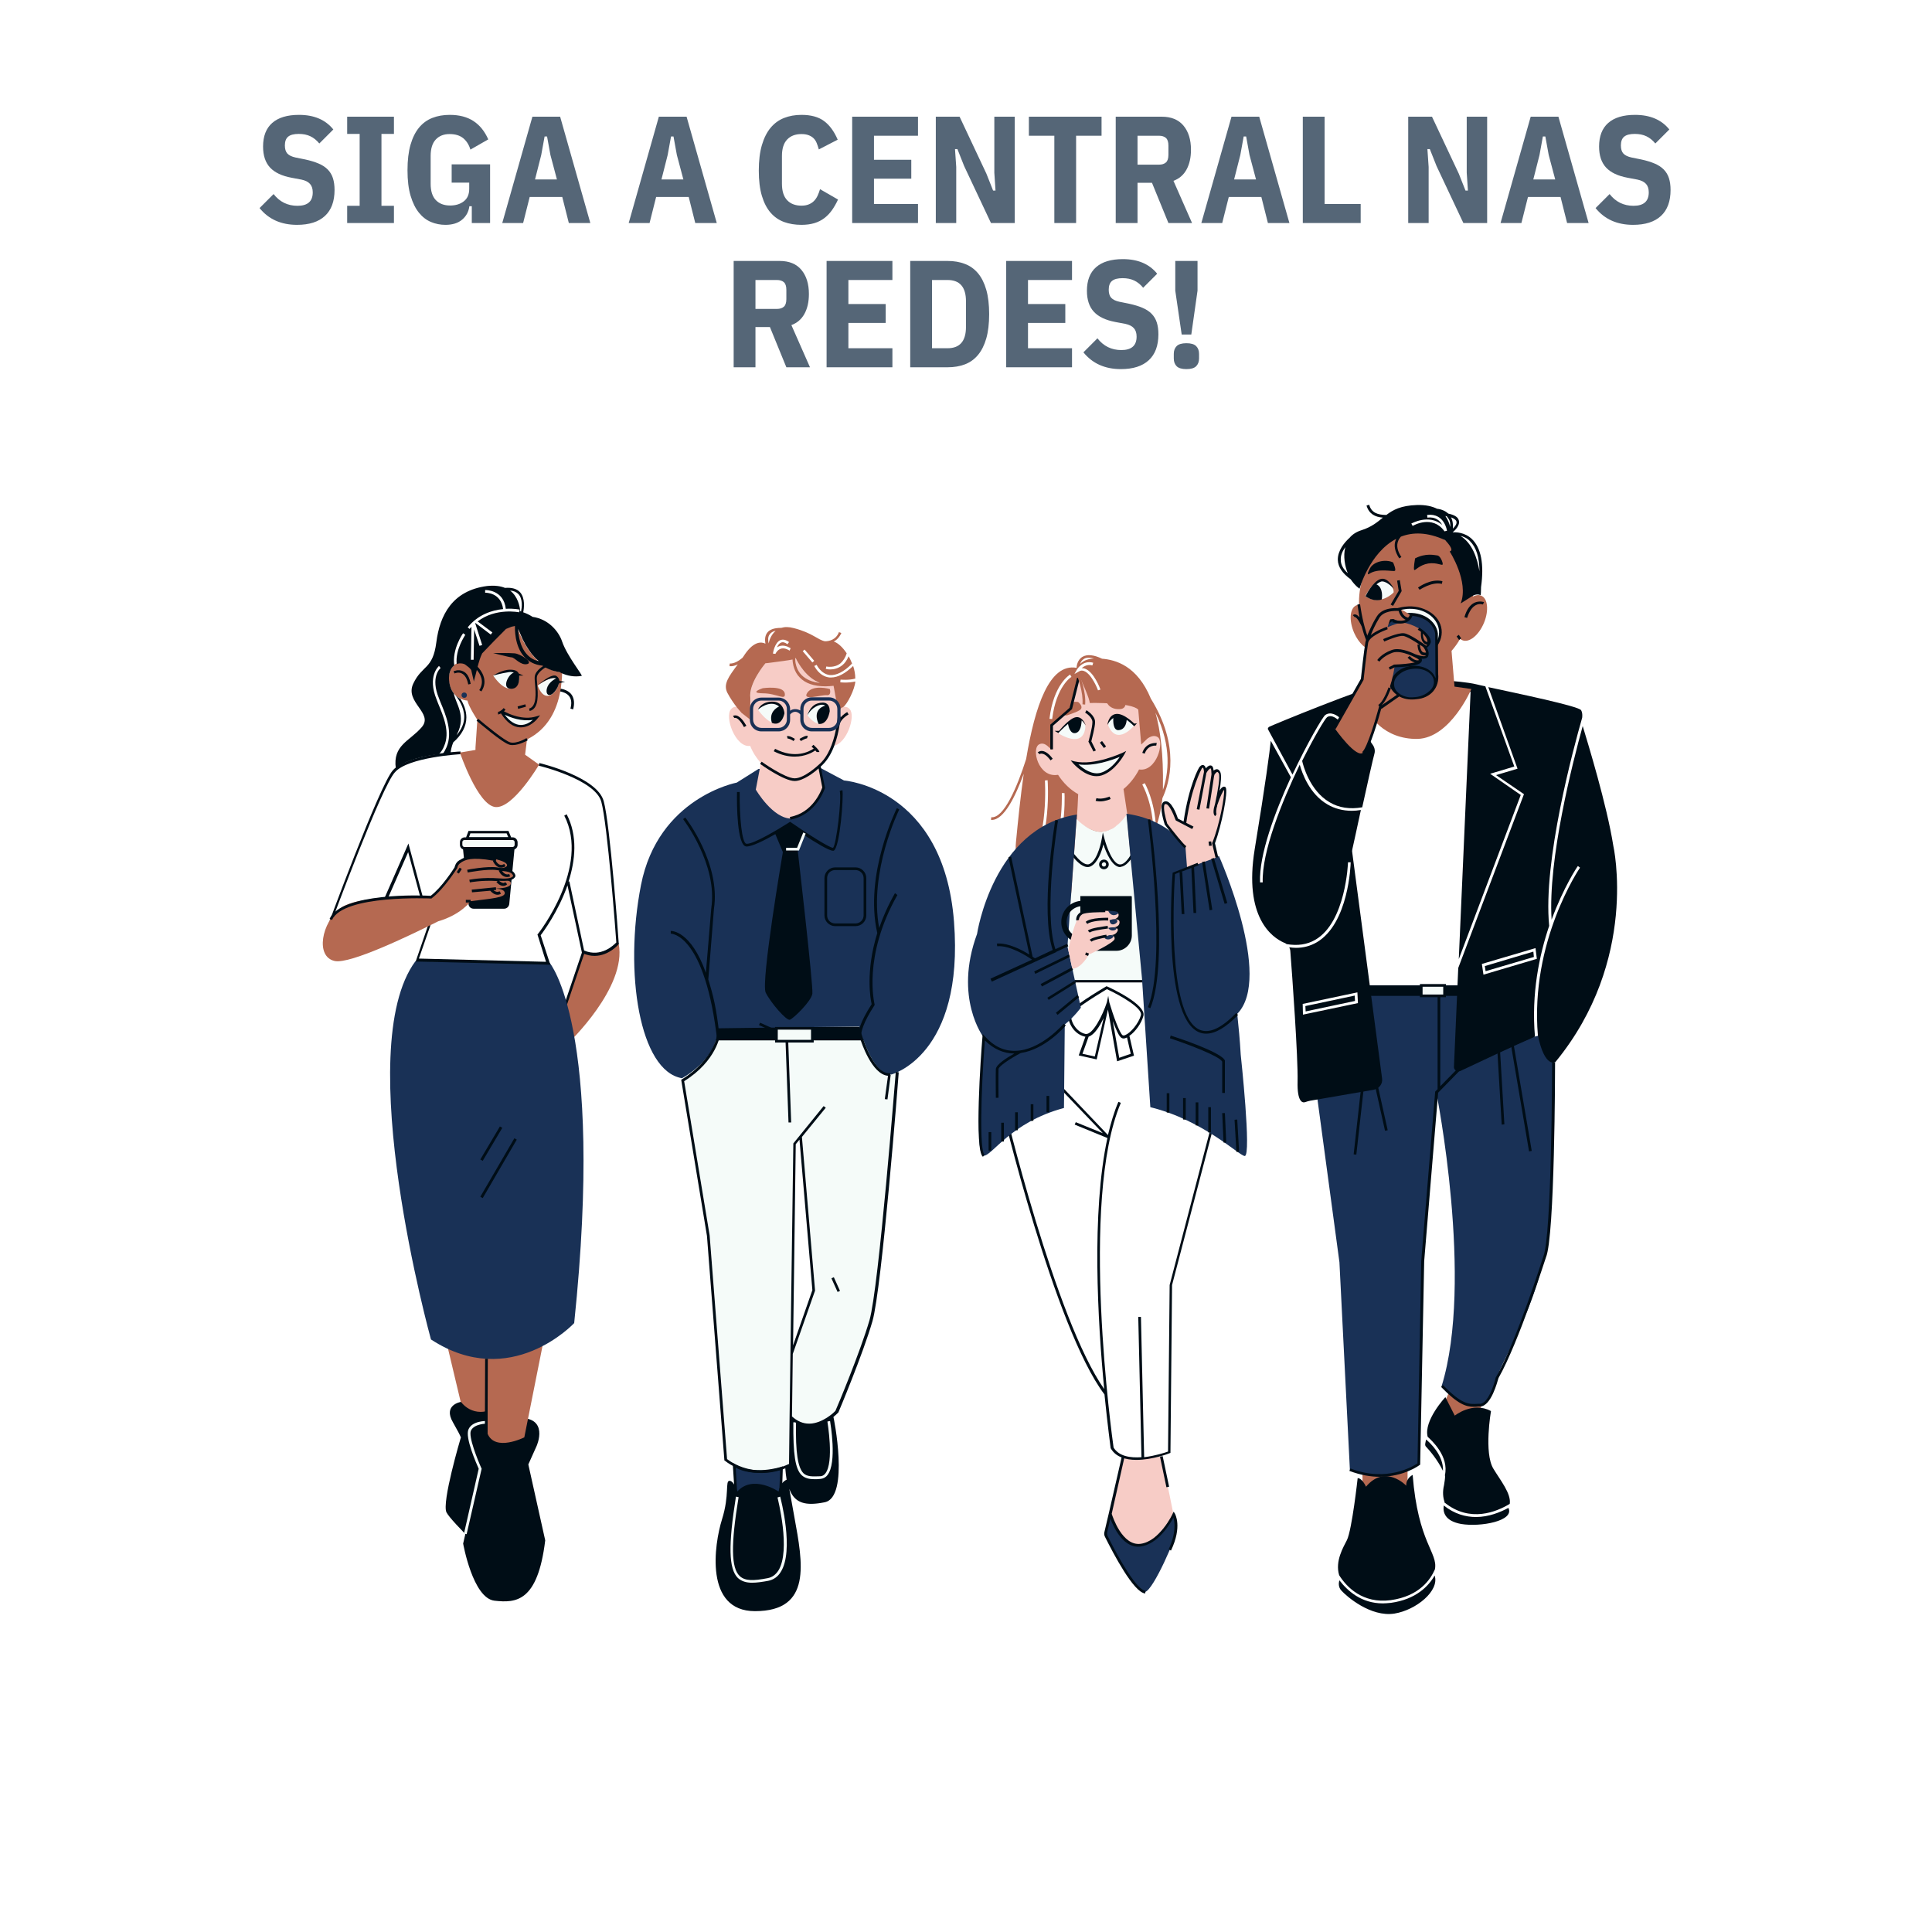 <svg xmlns="http://www.w3.org/2000/svg" xmlns:xlink="http://www.w3.org/1999/xlink" width="1080" zoomAndPan="magnify" viewBox="0 0 810 810" height="1080" preserveAspectRatio="xMidYMid meet" version="1.0"><defs><g/><clipPath id="a41a145147"><path d="M 524.422 285 L 677.977 285 L 677.977 676.684 L 524.422 676.684 Z M 524.422 285 " clip-rule="nonzero"/></clipPath><clipPath id="f4fae787dd"><path d="M 560 211.156 L 622 211.156 L 622 253 L 560 253 Z M 560 211.156 " clip-rule="nonzero"/></clipPath></defs><rect x="-81" width="972" fill="#ffffff" y="-81" height="972" fill-opacity="1"/><rect x="-81" width="972" fill="#ffffff" y="-81" height="972" fill-opacity="1"/><path fill="#f5fbf9" d="M 332.949 564.047 L 332.449 564.449 L 333.621 479.707 L 335.816 476.914 L 341.18 539.98 L 341.645 540.195 Z M 376.586 449.348 L 360.945 434.727 L 301.191 435.398 L 292.082 448.773 L 286.836 453.281 L 297.52 517.941 L 304.828 611.727 C 304.828 611.727 313.855 621.277 329.863 614.176 L 331.707 614.535 L 332.047 593.852 C 337.555 602.535 351.418 592.238 351.418 592.238 L 366.039 549.867 L 366.348 548.977 L 376.586 449.348 " fill-opacity="1" fill-rule="nonzero"/><path fill="#000d16" d="M 294.598 430.453 L 365.105 430.453 L 365.105 436.184 L 294.598 436.184 L 294.598 430.453 " fill-opacity="1" fill-rule="nonzero"/><path fill="#193156" d="M 340.93 320.355 L 353.859 327.219 C 353.859 327.219 395.582 330.254 399.965 386.371 C 404.352 442.484 373.766 450.469 373.766 450.469 C 365.332 451.031 360.27 430.336 360.27 430.336 L 300.785 431.125 C 301.121 444.055 285.941 452.043 285.941 452.043 C 268.172 449.117 261.535 407.848 268.734 371.074 C 275.93 334.305 308.879 328.117 308.879 328.117 L 317.988 322.383 L 340.93 320.355 " fill-opacity="1" fill-rule="nonzero"/><path fill="#000d16" d="M 375.227 374.449 C 372.301 379.625 370.168 384.457 368.594 389.066 C 364.207 365.34 376.914 339.59 377.027 339.363 L 376.012 338.801 C 375.902 339.141 362.18 366.578 367.805 391.203 C 362.742 407.508 364.992 419.094 365.445 421.004 C 360.492 428.652 359.484 432.926 359.82 435.398 C 360.16 435.059 360.492 434.836 360.945 434.727 C 360.945 432.586 361.957 428.652 366.57 421.566 L 366.68 421.34 L 366.68 421.117 C 366.68 420.895 361.508 401.215 376.238 375.234 Z M 353.184 331.27 L 352.059 331.602 C 352.961 334.977 350.602 354.43 349.25 355.445 C 348.016 355.555 339.355 350.156 331.594 344.762 L 331.258 344.535 L 330.922 344.762 C 326.871 347.348 315.742 354.094 312.93 353.758 C 311.016 353.531 310.004 342.285 310.117 332.055 L 308.992 332.055 C 308.879 337.227 308.992 354.43 312.816 354.883 C 314.949 355.109 320.574 352.297 325.07 349.711 L 328.223 357.242 C 328.223 357.242 318.887 411.781 321.027 416.172 C 323.16 420.441 329.684 427.977 331.145 427.527 C 332.609 427.078 340.141 419.77 340.59 416.617 C 341.043 413.469 334.406 356.23 334.406 356.23 L 336.879 349.934 C 341.828 353.195 347.562 356.68 349.25 356.68 C 349.363 356.68 349.477 356.68 349.477 356.68 C 352.176 355.672 353.746 333.629 353.184 331.27 Z M 296.957 410.656 L 299.32 381.082 C 302.246 362.078 287.512 342.961 287.289 342.738 L 286.391 343.41 C 286.504 343.637 301.008 362.418 298.195 380.859 L 295.949 407.848 C 289.648 390.191 281.668 390.305 281.215 390.305 L 281.215 391.43 C 281.441 391.43 295.723 391.539 300.785 436.977 L 301.57 433.934 C 300.445 422.918 298.984 417.18 296.957 410.656 Z M 318.664 428.766 L 318.215 429.773 L 325.633 433.148 L 328.336 433.148 Z M 362.07 383.785 C 362.07 385.695 360.492 387.156 358.699 387.156 L 350.148 387.156 C 348.238 387.156 346.777 385.695 346.777 383.785 L 346.777 368.148 C 346.777 366.238 348.238 364.777 350.148 364.777 L 358.699 364.777 C 360.492 364.777 362.07 366.238 362.07 368.148 Z M 358.699 363.652 L 350.148 363.652 C 347.676 363.652 345.652 365.676 345.652 368.148 L 345.652 383.785 C 345.652 386.258 347.676 388.281 350.148 388.281 L 358.699 388.281 C 361.172 388.281 363.195 386.258 363.195 383.785 L 363.195 368.148 C 363.195 365.676 361.172 363.652 358.699 363.652 " fill-opacity="1" fill-rule="nonzero"/><path fill="#f5fbf9" d="M 334.969 356.57 L 329.57 356.57 L 329.57 355.445 L 334.18 355.445 L 336.77 349.031 L 337.777 349.484 L 334.969 356.57 " fill-opacity="1" fill-rule="nonzero"/><path fill="#f5fbf9" d="M 325.523 431.125 L 340.59 431.125 L 340.59 436.523 L 325.523 436.523 L 325.523 431.125 " fill-opacity="1" fill-rule="nonzero"/><path fill="#000d16" d="M 326.086 435.961 L 340.027 435.961 L 340.027 431.688 L 326.086 431.688 Z M 341.152 437.086 L 324.961 437.086 L 324.961 430.562 L 341.152 430.562 L 341.152 437.086 " fill-opacity="1" fill-rule="nonzero"/><path fill="#193156" d="M 327.773 615.66 L 327.32 627.809 L 308.656 627.129 L 307.871 614.426 C 315.742 619.371 327.773 615.66 327.773 615.66 " fill-opacity="1" fill-rule="nonzero"/><path fill="#000d16" d="M 309.105 626.457 L 326.648 627.129 L 327.098 616.336 C 324.398 617.008 315.289 619.035 308.43 615.324 Z M 327.773 628.254 L 308.094 627.582 L 307.191 613.301 L 308.094 613.863 C 315.625 618.695 327.32 615.098 327.434 614.988 L 328.223 614.762 L 327.773 628.254 " fill-opacity="1" fill-rule="nonzero"/><path fill="#000d16" d="M 345.766 629.832 C 337.895 631.406 333.172 630.395 330.922 624.211 C 331.371 626.566 332.047 630.395 333.059 636.125 C 336.543 655.242 340.59 675.484 316.527 675.484 C 295.27 675.484 299.434 647.484 302.695 637.027 C 305.953 626.684 303.934 620.836 305.844 620.836 C 307.754 620.836 309.105 625.332 309.105 625.332 C 315.742 618.023 326.426 625.332 326.426 625.332 C 326.988 622.07 328.898 620.723 329.797 620.383 C 329.57 618.926 329.344 617.348 329.234 615.551 L 331.031 613.863 L 331.484 594.52 C 331.484 594.52 338.902 600.703 349.363 593.848 C 349.477 593.848 356.336 627.691 345.766 629.832 " fill-opacity="1" fill-rule="nonzero"/><path fill="#f5fbf9" d="M 343.965 620.051 C 345.09 619.934 346.102 619.488 346.891 618.473 C 351.051 613.301 348.125 596.543 348.016 595.758 L 346.891 595.98 C 346.891 596.207 349.812 613.074 345.988 617.801 C 345.426 618.473 344.75 618.926 343.855 618.926 C 340.59 619.035 338.457 619.148 336.879 617.688 C 334.52 615.324 333.504 609.137 333.734 596.32 L 332.609 596.32 C 332.496 609.699 333.395 615.887 336.094 618.473 C 337.555 619.82 339.355 620.16 341.375 620.16 C 342.277 620.16 343.062 620.16 343.965 620.051 Z M 315.289 663.566 C 312.93 663.566 310.906 663.004 309.328 661.543 C 305.508 657.723 305.281 647.934 308.543 627.469 L 309.664 627.691 C 306.406 647.484 306.516 657.383 310.117 660.758 C 312.367 662.891 315.965 662.781 321.812 661.656 C 323.723 661.32 325.184 660.195 326.309 658.508 C 331.707 649.961 325.973 628.031 325.973 627.809 L 327.098 627.469 C 327.32 628.367 333.059 650.074 327.32 659.07 C 326.086 661.094 324.285 662.328 322.035 662.781 C 319.562 663.23 317.312 663.566 315.289 663.566 " fill-opacity="1" fill-rule="nonzero"/><path fill="#000d16" d="M 351.164 541.664 L 348.578 535.934 L 349.586 535.48 L 352.176 541.219 Z M 330.586 470.598 L 329.344 436.637 L 330.469 436.637 L 331.707 470.598 Z M 360.832 436.074 L 361.957 435.734 C 361.957 435.852 366.68 450.691 373.203 449.906 L 373.316 450.691 L 373.426 450.691 L 372.078 460.922 L 370.953 460.812 L 372.301 451.031 C 365.445 450.469 361.055 436.637 360.832 436.074 Z M 333.621 479.707 L 335.191 477.793 L 340.59 540.879 L 332.496 564.047 Z M 375.566 449.344 C 375.449 450.242 368.48 539.871 364.543 553.473 C 360.723 566.633 351.051 589.797 350.262 591.484 C 349.699 592.16 344.863 596.77 339.355 596.883 C 336.656 596.883 334.297 595.871 332.047 593.848 L 332.379 567.645 L 341.715 541.105 L 336.207 476.668 L 346.215 464.41 L 345.312 463.734 L 332.719 479.254 L 332.609 479.367 L 331.031 594.184 L 330.809 613.75 C 316.637 620.496 306.293 612.852 304.828 611.727 L 297.52 517.941 L 286.836 453.281 C 300.559 444.73 301.91 433.824 302.02 433.371 L 300.895 433.262 C 300.895 433.371 299.434 444.168 285.941 452.488 L 285.602 452.719 L 296.395 518.164 L 303.703 612.289 L 303.934 612.402 C 304.043 612.512 309.891 617.57 319.223 617.57 C 322.938 617.57 327.098 616.785 331.707 614.535 L 332.047 614.426 L 332.27 595.418 C 334.406 597.219 336.879 598.121 339.465 598.121 L 339.582 598.121 C 345.988 598.008 351.164 592.5 351.387 592.27 L 351.496 592.16 C 351.613 591.938 361.848 567.531 365.781 553.926 C 369.719 540.203 376.574 453.281 376.801 449.57 L 375.566 449.344 " fill-opacity="1" fill-rule="nonzero"/><path fill="#000d16" d="M 221.504 613.973 L 228.586 645.801 C 225.441 671.664 216.328 672.113 207.332 671.102 C 198.223 670.09 194.176 647.148 194.176 647.148 L 201.711 614.535 L 199.461 606.215 C 196.312 595.871 203.059 595.309 216.777 594.52 C 230.609 593.734 224.988 606.215 224.988 606.215 L 221.504 613.973 " fill-opacity="1" fill-rule="nonzero"/><path fill="#b56951" d="M 206.656 562.809 L 203.961 596.32 L 195.188 596.32 L 187.207 562.809 L 206.656 562.809 " fill-opacity="1" fill-rule="nonzero"/><path fill="#000d16" d="M 217.453 589.125 L 206.77 654.57 C 206.77 654.57 189.34 638.152 187.207 634.105 C 185.066 630.055 193.164 602.844 193.164 602.844 C 193.164 602.844 194.062 603.629 189.902 596.32 C 185.629 589.012 193.164 587.773 193.164 587.773 L 193.277 587.773 C 195.188 590.25 198.113 591.938 201.488 591.938 C 204.406 591.938 207.109 590.695 209.02 588.672 L 217.453 589.125 " fill-opacity="1" fill-rule="nonzero"/><path fill="#f5fbf9" d="M 195.641 643.211 L 194.516 642.988 L 200.699 615.773 C 199.801 613.75 194.848 602.617 196.426 599.246 C 198 595.645 203.734 595.758 203.961 595.758 L 203.961 596.883 C 203.961 596.883 198.785 596.883 197.438 599.809 C 196.312 602.281 200.25 612.062 201.824 615.551 L 201.934 615.773 L 195.641 643.211 " fill-opacity="1" fill-rule="nonzero"/><path fill="#b56951" d="M 227.461 564.27 L 219.816 602.617 C 219.816 602.617 207.559 608.805 204.406 601.043 L 204.523 568.094 L 227.461 564.27 " fill-opacity="1" fill-rule="nonzero"/><path fill="#b56951" d="M 244.559 399.074 C 249.727 402.113 259.398 395.699 259.398 395.699 C 262.887 413.922 238.371 437.199 238.371 437.199 L 234.66 428.766 L 244.219 399.527 L 244.559 399.074 " fill-opacity="1" fill-rule="nonzero"/><path fill="#000d16" d="M 237.473 421.902 L 236.457 421.566 L 244.105 398.965 L 245.121 399.305 L 237.473 421.902 " fill-opacity="1" fill-rule="nonzero"/><path fill="#193156" d="M 230.387 403.574 C 230.387 403.574 253.664 430.676 240.73 554.711 C 240.73 554.711 214.082 583.387 180.684 561.57 C 180.684 561.57 146.945 439.785 174.16 403.012 L 230.387 403.574 " fill-opacity="1" fill-rule="nonzero"/><path fill="#000d16" d="M 259.516 395.59 L 259.398 395.816 C 259.398 395.93 255.242 400.762 249.281 400.762 C 247.703 400.762 246.016 400.426 244.219 399.637 L 243.996 399.527 L 237.922 371.191 C 234.098 382.098 227.801 390.641 226.676 392.102 L 230.727 404.473 L 174.273 403.125 L 179.445 388.059 L 171.125 357.242 L 156.504 390.531 L 136.148 391.539 L 136.488 390.754 C 137.387 388.281 158.98 329.469 164.715 322.945 C 170.562 316.312 192.152 315.074 193.055 315.074 L 193.164 316.199 C 192.938 316.199 171.125 317.438 165.613 323.73 C 160.102 329.582 140.309 382.996 137.613 390.191 L 155.605 389.293 L 171.234 353.645 L 180.461 387.941 L 175.621 401.887 L 228.922 403.238 L 225.324 391.766 L 225.551 391.539 C 225.773 391.316 247.594 363.426 236.57 341.953 L 237.582 341.391 C 242.309 350.496 241.184 360.73 238.371 369.613 L 238.707 369.504 L 244.891 398.512 C 252.09 401.551 257.375 396.152 258.391 395.137 C 258.16 391.43 254.68 345.434 252.09 336.102 C 249.504 326.77 226.113 321.035 225.887 321.035 L 226.113 319.91 C 227.129 320.133 250.402 325.871 253.102 335.875 C 255.801 345.551 259.285 393.344 259.398 395.367 L 259.516 395.59 " fill-opacity="1" fill-rule="nonzero"/><path fill="#000d16" d="M 210.594 472.844 L 209.582 472.281 L 201.371 486.117 L 202.387 486.68 Z M 202.387 502.309 L 201.371 501.746 L 215.652 477.23 L 216.668 477.793 L 202.387 502.309 " fill-opacity="1" fill-rule="nonzero"/><path fill="#000d16" d="M 204.406 601.043 L 203.285 601.043 L 203.398 569.668 L 204.523 569.668 L 204.406 601.043 " fill-opacity="1" fill-rule="nonzero"/><path fill="#000d16" d="M 215.766 355.219 L 213.52 378.945 C 213.402 380.07 212.508 380.973 211.383 380.973 L 198.562 380.973 C 197.438 380.973 196.535 380.188 196.426 379.062 L 194.062 355.332 C 193.953 354.77 194.176 354.094 194.625 353.645 C 195.078 353.195 195.641 352.969 196.203 352.969 L 213.742 352.969 C 214.305 352.969 214.98 353.195 215.32 353.645 C 215.652 353.984 215.883 354.656 215.766 355.219 " fill-opacity="1" fill-rule="nonzero"/><path fill="#f5fbf9" d="M 216.328 352.969 L 216.328 354.094 C 216.328 354.883 215.652 355.555 214.867 355.555 L 194.738 355.555 C 193.953 355.555 193.277 354.883 193.277 354.094 L 193.277 352.969 C 193.277 352.184 193.953 351.512 194.738 351.512 L 195.75 351.512 L 196.766 348.809 L 212.73 348.809 L 213.855 351.512 L 214.867 351.512 C 215.766 351.621 216.328 352.184 216.328 352.969 " fill-opacity="1" fill-rule="nonzero"/><path fill="#000d16" d="M 215.766 354.207 C 215.766 354.656 215.43 355.109 214.867 355.109 L 194.738 355.109 C 194.289 355.109 193.84 354.77 193.84 354.207 L 193.84 353.082 C 193.84 352.633 194.176 352.184 194.738 352.184 L 214.867 352.184 C 215.32 352.184 215.766 352.52 215.766 353.082 Z M 197.211 349.371 L 212.395 349.371 L 213.07 350.949 L 196.652 350.949 Z M 214.98 351.059 L 214.305 351.059 L 213.18 348.359 L 196.426 348.359 L 195.41 351.059 L 194.848 351.059 C 193.727 351.059 192.828 351.957 192.828 353.082 L 192.828 354.207 C 192.828 355.332 193.727 356.23 194.848 356.23 L 214.98 356.23 C 216.105 356.23 217.008 355.332 217.008 354.207 L 217.008 353.082 C 216.891 351.844 215.992 351.059 214.98 351.059 " fill-opacity="1" fill-rule="nonzero"/><path fill="#b56951" d="M 211.492 368.941 C 212.957 369.051 214.645 369.504 214.082 370.738 C 213.52 372.199 210.145 372.426 207.895 372.539 C 209.469 372.648 211.383 372.984 211.609 374.227 C 212.055 376.359 206.094 376.699 197.328 377.824 C 197.328 377.824 193.391 383.445 183.719 386.258 C 172.922 391.656 146.832 404.363 140.309 402.902 C 132.105 401.098 134.801 386.703 142.898 380.633 C 149.422 375.797 172.137 375.797 180.684 375.91 C 180.684 375.91 189.004 369.273 191.367 362.867 C 193.727 356.457 210.145 360.055 212.055 361.855 C 213.633 363.316 211.492 364.105 208.121 364.105 C 210.707 364.215 215.32 364.777 215.543 366.691 C 215.652 368.488 213.293 368.828 211.492 368.941 " fill-opacity="1" fill-rule="nonzero"/><path fill="#000d16" d="M 191.477 365.676 L 192.375 366.238 L 193.613 364.328 L 192.715 363.766 Z M 195.301 378.387 L 197.328 378.387 L 197.328 377.262 L 195.301 377.262 Z M 206.887 373.211 L 208.012 373.102 L 207.895 371.977 L 197.773 372.984 L 197.891 374.109 L 205.531 373.438 C 206.094 374.109 207.219 375.125 208.574 375.125 C 209.02 375.125 209.582 375.012 210.031 374.672 L 209.469 373.664 C 208.344 374.227 207.449 373.664 206.887 373.211 Z M 215.992 366.691 C 215.207 364.668 213.07 364.328 209.809 363.879 C 209.359 363.766 208.906 363.766 208.344 363.652 C 204.184 363.09 196.203 364.551 195.863 364.668 L 196.09 365.789 C 196.203 365.789 204.297 364.215 208.234 364.777 C 208.684 364.891 209.133 364.891 209.469 365.004 L 209.133 365.113 C 209.582 366.129 210.707 367.703 212.617 367.703 C 212.957 367.703 213.402 367.586 213.855 367.477 L 213.52 366.465 C 211.945 367.023 210.93 365.789 210.484 365.113 C 213.293 365.453 214.527 365.789 215.09 367.023 C 215.09 367.023 215.207 367.254 214.98 367.477 C 214.645 367.816 213.633 368.602 209.359 368.266 C 202.051 367.703 196.988 368.828 196.766 368.828 L 196.988 369.949 C 196.988 369.949 201.934 368.941 208.684 369.387 L 208.121 369.727 C 208.121 369.836 209.359 371.301 210.82 371.414 C 210.93 371.414 210.93 371.414 211.047 371.414 C 211.609 371.414 212.172 371.191 212.617 370.738 L 211.832 369.836 C 211.492 370.176 211.156 370.289 210.82 370.176 C 210.258 370.066 209.582 369.613 209.246 369.273 C 212.617 369.504 214.867 369.051 215.652 368.039 C 216.328 367.477 215.992 366.691 215.992 366.691 Z M 191.59 364.105 C 191.367 364.441 186.082 372.762 181.02 376.582 L 180.906 376.699 L 180.684 376.699 C 180.344 376.699 144.023 375.012 139.184 385.695 L 138.176 385.246 C 143.121 374.109 177.309 375.348 180.57 375.574 C 185.18 372.086 190.016 364.551 190.578 363.652 C 190.691 363.203 191.027 361.633 192.492 360.73 C 192.602 360.617 192.715 360.617 192.938 360.508 C 194.516 359.492 197.098 357.805 208.121 359.945 L 207.895 360.953 C 208.234 361.516 208.797 362.305 209.582 362.527 C 210.145 362.754 210.707 362.641 211.383 362.191 L 211.945 363.203 C 211.383 363.543 210.707 363.766 210.145 363.766 C 209.809 363.766 209.582 363.766 209.246 363.652 C 207.559 363.09 206.656 361.07 206.656 360.953 L 206.887 360.84 C 197.328 359.152 195.078 360.617 193.613 361.402 C 193.5 361.516 193.277 361.633 193.164 361.742 C 191.93 362.418 191.703 363.879 191.703 363.988 L 191.59 364.105 " fill-opacity="1" fill-rule="nonzero"/><path fill="#b56951" d="M 609.129 579.898 L 605.309 588.785 C 605.309 588.785 604.969 602.281 612.727 599.355 C 620.488 596.434 624.195 580.578 624.195 580.578 Z M 590.125 610.715 L 590.125 623.086 C 590.125 623.086 590.125 623.086 584.051 620.496 C 577.98 617.91 571.234 625.109 571.234 625.109 L 571.234 610.715 C 571.234 608.465 575.508 606.555 580.68 606.555 C 585.961 606.664 590.125 608.465 590.125 610.715 " fill-opacity="1" fill-rule="nonzero"/><path fill="#193156" d="M 649.051 428.766 C 653.887 451.816 650.625 481.727 649.5 510.742 C 648.375 542.227 629.371 570.008 627.008 579.227 C 621.277 601.379 604.406 581.141 604.406 581.141 C 618.012 537.168 602.16 457.887 602.16 457.887 L 596.312 528.734 L 594.734 613.863 C 580.566 622.297 565.949 616.223 565.949 616.223 L 561.562 529.188 L 549.645 440.797 L 552.68 436.297 C 554.59 437.535 556.84 438.207 559.09 438.207 C 567.184 438.207 573.707 429.773 573.707 419.207 C 573.707 417.066 573.484 415.047 572.922 413.133 L 637.242 413.133 L 642.98 434.727 L 647.812 433.488 L 649.051 428.766 " fill-opacity="1" fill-rule="nonzero"/><path fill="#000d16" d="M 620.824 413.133 L 571.684 413.133 L 571.684 417.52 L 620.824 417.52 Z M 650.738 445.52 C 650.738 446.195 650.625 518.391 647.027 526.824 C 646.914 527.16 635.781 562.469 627.238 577.316 L 627.121 577.426 C 626.445 580.461 623.863 588.449 620.488 588.562 C 620.152 588.562 619.812 588.562 619.59 588.562 C 615.762 588.785 612.953 588.895 604.969 580.691 L 604.184 581.477 C 611.266 588.785 614.637 589.797 617.902 589.797 C 618.465 589.797 619.137 589.797 619.699 589.688 C 620.035 589.688 620.262 589.688 620.598 589.688 C 625.211 589.457 627.797 579.227 628.246 577.766 C 636.793 562.695 648.039 527.387 648.148 527.16 C 651.863 518.504 651.977 448.445 651.977 445.41 L 650.738 445.41 Z M 573.594 442.258 L 580.68 474.086 L 581.801 473.855 L 574.719 442.035 Z M 574.719 429.664 L 573.594 429.551 L 567.523 483.977 L 568.645 484.09 Z M 630.719 471.383 L 628.695 436.977 L 627.57 437.086 L 629.594 471.496 Z M 642.188 482.52 L 634.43 436.859 L 633.309 437.086 L 641.066 482.742 Z M 623.301 437.309 L 602.945 458.113 L 597.098 528.734 L 595.41 614.09 L 595.188 614.199 C 595.074 614.312 588.664 619.148 578.43 619.148 C 574.719 619.148 570.449 618.473 565.723 616.676 L 566.172 615.66 C 581.465 621.621 592.602 614.652 594.285 613.527 L 595.859 528.734 L 601.707 457.664 L 602.719 456.652 L 602.719 417.406 L 603.844 417.406 L 603.844 455.414 L 622.398 436.523 L 623.301 437.309 " fill-opacity="1" fill-rule="nonzero"/><path fill="#f5fbf9" d="M 605.641 417.52 L 595.859 417.52 L 595.859 413.133 L 605.641 413.133 L 605.641 417.52 " fill-opacity="1" fill-rule="nonzero"/><path fill="#000d16" d="M 596.422 416.957 L 605.078 416.957 L 605.078 413.691 L 596.422 413.691 Z M 606.203 418.082 L 595.297 418.082 L 595.297 412.57 L 606.203 412.57 L 606.203 418.082 " fill-opacity="1" fill-rule="nonzero"/><g clip-path="url(#a41a145147)"><path fill="#000d16" d="M 618.801 636.016 C 614.527 636.016 609.805 634.777 605.309 631.18 C 604.855 633.992 605.758 637.703 612.617 638.938 C 620.598 640.289 635.109 637.703 632.406 632.191 C 629.031 633.992 624.195 636.016 618.801 636.016 Z M 597.883 603.516 L 597.547 605.203 C 597.438 605.766 597.547 606.328 598 606.664 C 599.348 608.129 602.605 611.84 604.969 616.676 C 605.309 610.262 599.57 604.867 597.883 603.516 Z M 605.758 618.586 C 605.758 618.586 605.758 618.695 605.871 618.695 C 605.871 619.934 605.641 621.172 605.418 622.633 C 604.746 625.445 604.969 627.809 605.641 629.719 C 605.641 629.832 605.531 629.941 605.531 630.055 L 605.641 629.941 C 616.324 638.605 627.57 633.77 632.969 630.504 C 633.645 626.234 629.031 620.613 626.113 615.773 C 622.062 609.137 625.098 591.598 625.098 591.598 C 617.449 587.438 609.914 593.508 609.914 593.508 C 608.23 590.25 605.98 585.75 605.98 585.75 C 605.98 585.75 596.762 595.645 598.562 602.391 C 600.02 603.742 607.668 610.492 605.758 618.586 Z M 583.152 672 C 581.918 672.113 580.793 672.227 579.777 672.227 C 570.672 672.227 564.934 666.941 561.562 662.555 C 561.223 663.566 561 665.48 562.461 666.941 C 564.488 669.191 574.605 678.074 584.613 676.5 C 593.723 675.035 603.621 666.941 601.48 660.531 C 599.008 664.918 593.723 670.539 583.152 672 Z M 583.043 670.879 C 595.188 669.191 599.797 662.105 601.598 657.945 C 602.945 650.859 594.512 646.922 592.262 618.363 C 592.262 618.363 589.449 619.711 589.566 622.859 C 589.566 622.859 580.793 613.637 572.695 623.309 C 572.695 623.309 571.121 619.711 569.207 619.711 C 569.207 619.711 566.844 641.301 564.711 645.684 C 563.246 648.609 559.648 654.457 561.453 660.418 C 564.488 665.254 571.234 672.449 583.043 670.879 Z M 569.324 420.555 L 569.094 416.055 L 546.156 420.895 L 546.27 425.391 Z M 579.445 452.156 C 579.777 454.406 578.203 456.426 575.957 456.879 L 549.305 461.484 C 548.629 461.602 547.957 461.824 547.281 462.047 C 546.156 462.5 543.793 462.164 544.02 453.391 C 544.246 443.383 541.773 408.973 540.98 398.852 C 540.98 398.289 540.758 397.727 540.531 397.164 C 541.434 397.277 542.445 397.387 543.344 397.387 C 546.492 397.387 549.414 396.602 552.117 395.027 C 565.387 387.156 566.281 362.641 566.281 361.516 L 565.16 361.516 C 565.16 361.742 564.262 386.594 551.441 394.016 C 547.957 396.039 544.02 396.602 539.41 395.816 C 539.07 395.59 538.848 395.367 538.398 395.254 C 533.223 393.004 521.418 384.57 526.027 356.117 C 530.637 328.117 532.324 315.074 532.777 310.574 L 541.211 325.871 C 534.461 340.598 527.824 358.367 528.277 369.949 L 529.402 369.949 C 528.949 357.242 537.383 336.215 544.918 320.586 C 545.934 324.184 548.969 332.84 556.5 337.227 C 559.535 339.027 563.023 339.926 566.734 339.926 C 567.969 339.926 569.324 339.812 570.559 339.59 C 568.984 347.121 567.406 353.984 566.961 356.117 C 566.844 356.57 566.844 357.02 566.961 357.582 Z M 541.883 324.746 C 548.18 311.359 554.477 300.68 555.602 299.781 C 557.965 298.094 560.773 300.004 562.012 301.238 L 561.223 302.031 C 561.223 302.031 558.527 299.219 556.391 300.68 C 555.492 301.355 550.992 308.887 545.934 319.008 C 546.27 320.586 548.969 331.379 557.402 336.328 C 561.336 338.688 565.949 339.363 571.121 338.465 C 573.258 328.68 575.617 318.223 576.18 316.199 C 576.742 314.402 576.07 312.938 575.281 311.922 C 574.156 310.574 574.047 308.777 574.832 307.316 C 578.203 300.793 585.516 285.949 579.668 286.852 C 572.242 288.086 533.785 303.828 532.098 304.727 C 531.762 304.953 531.535 305.289 531.535 305.629 Z M 547.281 421.793 L 547.395 424.043 L 568.086 419.652 L 567.969 417.406 Z M 621.949 408.633 L 644.328 402 L 643.766 397.5 L 621.277 404.137 Z M 643.543 434.613 C 635.672 437.984 618.914 445.855 612.277 449.008 C 611.039 449.57 609.469 448.668 609.578 447.207 L 611.379 405.82 L 638.93 332.957 L 627.238 324.969 L 636.234 322.273 L 623.973 288.086 C 635.441 290.559 661.984 296.07 662.883 297.758 C 663.445 298.766 663.445 299.891 663.332 300.906 C 659.734 313.5 646.801 361.07 649.5 388.168 C 645.34 400.539 641.965 416.617 643.543 434.613 Z M 676.379 354.547 C 673.676 337.453 665.695 311.477 663.555 304.391 C 659.285 319.91 648.938 360.277 650.512 385.578 C 655.574 371.863 661.305 363.316 661.535 363.09 L 662.43 363.766 C 662.207 364.105 641.402 394.691 644.777 434.164 C 647.703 447.992 652.086 445.293 652.086 445.293 C 687.285 402.449 676.379 354.547 676.379 354.547 Z M 616.555 289.996 L 611.602 402.113 L 637.582 333.289 L 624.758 324.406 L 634.879 321.371 L 622.738 287.746 C 621.051 287.41 619.812 287.074 619.25 286.961 C 615.199 285.949 608.23 285.496 608.23 285.496 L 609.355 292.582 Z M 642.867 398.965 L 643.09 401.215 L 622.848 407.176 L 622.512 405.035 L 642.867 398.965 " fill-opacity="1" fill-rule="nonzero"/></g><path fill="#000d16" d="M 239.723 291.348 C 238.48 289.547 236.348 288.984 235.223 288.762 C 234.77 288.645 234.438 288.645 234.324 288.645 L 234.207 289.77 C 234.207 289.77 234.547 289.77 234.883 289.887 C 235.895 290.109 237.695 290.559 238.707 292.02 C 239.605 293.258 239.723 294.945 239.16 297.082 L 240.285 297.418 C 240.957 294.945 240.73 292.922 239.723 291.348 " fill-opacity="1" fill-rule="nonzero"/><path fill="#b56951" d="M 235.672 282.012 C 235.672 283.477 235.562 285.047 235.332 286.734 C 235.223 287.41 235.223 288.086 235.109 288.762 C 235 289.098 235 289.547 234.883 289.887 C 233.535 297.418 229.824 305.629 220.941 310.012 L 220.152 316.422 L 222.852 318.336 L 226.004 320.586 C 226.004 320.586 215.09 339.141 207.672 338.352 C 200.25 337.562 192.828 315.523 192.828 315.523 L 199.348 314.402 L 199.348 313.387 L 200.137 301.801 C 200.137 301.801 196.535 296.406 195.973 293.707 C 195.973 293.707 194.625 293.707 193.164 292.922 C 192.715 292.695 192.152 292.473 191.703 292.133 C 190.242 291.008 188.895 289.207 188.332 286.289 C 187.77 283.246 188.664 280.664 190.016 279.203 C 191.703 277.402 194.289 277.176 196.875 279.648 C 197.211 279.988 197.438 280.211 197.773 280.664 L 198.898 285.496 L 199.238 279.648 C 200.699 281.336 205.086 284.934 201.035 289.098 L 201.711 288.871 C 204.746 284.262 201.035 281 199.348 279.312 C 199.91 277.176 200.926 275.043 201.598 273.355 C 205.086 269.645 209.359 266.379 212.281 263.457 C 212.617 263.344 213.07 263.121 213.402 263.008 C 213.633 262.895 213.742 262.895 213.965 262.781 C 214.195 262.672 214.305 262.672 214.527 262.559 C 215.09 262.445 215.652 262.219 216.105 262.219 C 216.215 262.219 216.445 262.219 216.555 262.109 C 217.117 264.02 222.629 280.211 235 281.789 C 235.332 281.789 235.445 281.898 235.672 282.012 " fill-opacity="1" fill-rule="nonzero"/><path fill="#f5fbf9" d="M 210.145 298.43 C 217.68 310.465 224.988 300.906 224.988 300.906 C 218.016 303.043 210.367 298.43 210.367 298.43 Z M 233.875 284.824 C 231.734 282.574 225.441 287.41 225.441 287.41 C 229.148 297.531 236.008 287.074 233.875 284.824 Z M 206.77 283.246 C 206.77 283.246 215.652 279.086 217.34 282.801 C 219.027 286.512 214.082 293.82 206.77 283.246 " fill-opacity="1" fill-rule="nonzero"/><path fill="#000d16" d="M 236.91 285.836 L 234.547 285.496 C 234.438 284.711 234.098 283.926 233.199 283.363 C 231.062 282.238 225.441 287.297 225.441 287.297 C 225.441 287.297 229.262 284.371 232.074 284.262 C 232.52 284.262 232.859 284.262 233.199 284.371 C 232.188 284.934 229.824 286.289 229.262 288.762 C 228.586 291.91 231.172 292.695 233.535 288.535 C 233.535 288.535 234.324 287.297 234.324 285.949 C 234.438 286.621 234.324 287.184 234.324 287.184 C 234.324 287.184 234.438 286.852 234.547 286.398 Z M 213.965 311.25 C 211.719 310.688 203.512 303.941 200.473 301.355 L 199.801 302.141 C 200.25 302.48 210.707 311.59 213.742 312.262 C 214.082 312.375 214.527 312.375 214.98 312.375 C 217.793 312.375 221.051 310.465 221.277 310.352 L 220.715 309.449 C 220.605 309.562 216.668 311.922 213.965 311.25 Z M 194.176 281.449 C 192.152 280.438 190.242 281.449 190.129 281.449 L 190.578 282.352 C 190.578 282.352 192.152 281.562 193.613 282.352 C 194.965 283.023 195.863 284.602 196.312 286.961 L 197.328 286.734 C 196.875 284.039 195.863 282.238 194.176 281.449 Z M 217.008 296.18 L 217.23 297.195 L 220.488 296.293 L 220.266 295.285 Z M 225.211 286.734 C 225.102 285.496 224.988 284.371 225.102 283.809 C 225.441 281.676 228.812 279.766 228.922 279.648 L 228.477 278.75 C 228.363 278.863 224.539 280.891 224.203 283.586 C 224.086 284.262 224.203 285.387 224.316 286.734 C 224.648 290.449 225.102 296.18 221.84 297.082 L 222.066 298.094 C 226.113 297.082 225.551 290.895 225.211 286.734 Z M 215.43 282.012 C 213.18 282.574 210.258 288.422 213.965 288.762 C 218.016 289.098 217.68 284.039 217.68 284.039 C 217.68 283.809 217.68 283.477 217.68 283.246 L 219.48 283.246 L 217.453 282.352 C 217.008 281.336 215.992 280.773 213.855 280.773 C 210.367 280.773 206.77 283.246 206.77 283.246 C 206.77 283.246 209.695 282.352 213.402 281.789 C 214.195 281.676 214.867 281.789 215.43 282.012 Z M 223.414 301.801 C 218.691 302.594 213.965 300.793 211.609 299.668 C 213.633 302.363 215.883 303.828 218.129 303.941 C 220.379 304.051 222.289 302.816 223.414 301.801 Z M 224.879 300.344 L 226.449 299.891 L 225.441 301.129 C 225.324 301.355 222.516 304.953 218.355 304.953 C 218.242 304.953 218.129 304.953 218.016 304.953 C 215.09 304.844 212.395 302.816 210.031 299.105 C 209.695 299.328 209.246 299.445 208.797 299.555 L 208.797 298.43 C 209.809 298.32 210.82 297.305 211.156 296.855 L 211.945 297.531 C 211.945 297.531 211.719 297.867 211.27 298.203 C 213.07 299.219 219.254 302.141 224.879 300.344 Z M 214.527 275.605 C 213.18 275.488 206.77 273.805 206.77 273.805 C 206.77 273.805 213.293 273.688 215.766 273.918 C 218.242 274.141 223.754 277.738 221.051 278.414 C 218.242 279.086 215.883 275.715 214.527 275.605 " fill-opacity="1" fill-rule="nonzero"/><path fill="#000d16" d="M 189.789 323.168 C 189.902 323.168 189.902 323.168 189.789 323.168 Z M 220.941 274.367 C 217.902 271.105 217.34 266.156 217.23 263.684 C 217.34 263.906 217.453 264.129 217.57 264.469 C 217.793 265.031 218.129 265.707 218.465 266.492 C 218.578 266.719 218.691 266.941 218.805 267.281 C 218.918 267.504 219.027 267.844 219.141 268.066 C 219.363 268.406 219.48 268.742 219.703 269.082 C 219.926 269.418 220.043 269.754 220.266 270.207 C 220.488 270.543 220.605 270.77 220.828 271.105 C 221.391 272.004 222.066 273.016 222.738 273.918 C 222.961 274.25 223.191 274.48 223.523 274.812 C 223.754 275.152 223.977 275.375 224.203 275.605 C 224.426 275.938 224.766 276.168 224.988 276.391 C 225.211 276.613 225.551 276.84 225.773 277.062 L 225.887 277.176 C 223.977 276.84 222.289 275.828 220.941 274.367 Z M 216.668 261.996 Z M 200.25 260.531 L 206.434 265.145 L 205.762 266.047 L 199.348 261.211 L 199.238 261.32 L 202.16 270.43 L 201.035 270.77 L 198.785 263.906 L 198.562 276.613 L 197.438 276.613 L 197.66 262.781 C 197.438 263.121 197.098 263.344 196.875 263.684 L 196.09 263.008 C 200.473 257.613 206.324 255.812 210.93 255.363 C 210.031 248.387 203.734 248.5 203.398 248.5 L 203.398 247.375 C 203.512 247.375 211.156 247.152 212.055 255.25 C 215.43 255.023 217.902 255.586 217.902 255.586 L 217.68 256.711 C 217.57 256.711 207.895 254.688 200.25 260.531 Z M 217.34 249.062 C 219.254 251.09 218.805 254.688 218.465 256.375 C 218.355 256.375 218.242 256.258 218.129 256.258 C 217.902 254.125 217.117 250.074 213.855 247.602 C 215.32 247.715 216.445 248.164 217.34 249.062 Z M 194.625 300.566 C 194.625 303.266 193.5 305.852 191.367 308.324 C 191.477 308.215 191.477 308.102 191.59 307.879 C 195.641 300.004 191.027 295.055 190.242 290.672 C 192.152 292.805 194.625 296.406 194.625 300.566 Z M 235.672 268.969 C 234.207 264.582 229.824 259.523 223.301 258.621 C 222.066 257.836 220.715 257.16 219.363 256.711 C 219.703 255.023 220.266 250.75 218.016 248.277 C 216.668 246.816 214.527 246.254 211.719 246.477 C 209.809 245.691 207.332 245.352 204.184 245.691 C 189.68 247.602 184.395 257.836 182.934 269.305 C 181.469 280.773 176.973 278.75 173.258 286.621 C 169.547 294.492 182.031 298.992 176.746 304.953 C 171.688 310.797 164.602 312.375 165.949 322.156 C 170.223 318.445 178.211 316.875 184.059 316.199 C 184.957 315.188 185.742 314.062 186.191 312.824 C 188.777 306.977 185.969 300.453 183.605 294.723 L 183.043 293.258 C 179.105 283.586 183.832 279.426 184.059 279.203 L 184.395 279.648 L 184.73 280.102 C 184.504 280.211 180.344 283.926 184.059 292.805 L 184.617 294.27 C 186.977 299.891 189.902 306.977 187.207 313.277 C 186.754 314.285 186.305 315.188 185.629 316.086 C 186.867 315.973 187.992 315.859 188.895 315.859 C 189.004 314.512 189.34 312.938 190.016 311.25 C 193.613 308.102 195.527 304.504 195.527 300.793 C 195.527 297.867 194.402 295.168 193.055 293.035 C 192.602 292.805 192.152 292.473 191.703 292.133 C 190.242 291.008 188.895 289.207 188.441 286.398 C 187.879 283.363 188.555 280.891 189.902 279.426 C 190.129 279.203 190.242 279.086 190.465 278.977 C 189.457 272.23 193.953 265.707 194.176 265.484 L 195.078 266.156 C 195.078 266.27 190.805 272.23 191.477 278.414 C 192.152 278.078 193.055 278.078 193.84 278.188 C 193.953 278.188 194.176 278.301 194.289 278.301 C 194.516 278.414 194.738 278.414 194.848 278.527 C 194.965 278.527 195.078 278.641 195.188 278.75 C 195.301 278.863 195.527 278.977 195.641 279.086 C 195.973 279.312 196.312 279.648 196.652 279.875 C 196.988 280.211 197.211 280.438 197.551 280.891 L 198.676 285.727 L 199.91 280.891 C 201.371 282.574 203.285 285.727 200.926 289.324 L 201.824 289.887 C 204.859 285.273 201.824 281.227 200.25 279.539 C 200.809 277.402 201.371 275.488 202.16 273.918 C 205.648 270.207 209.246 266.609 212.172 263.684 C 212.508 263.566 212.957 263.344 213.293 263.234 C 213.52 263.121 213.633 263.121 213.855 263.008 C 214.082 262.895 214.195 262.895 214.418 262.781 C 214.98 262.672 215.43 262.559 215.883 262.445 C 215.883 263.566 215.652 270.77 219.816 275.375 C 221.727 277.516 224.316 278.75 227.461 279.086 C 227.574 279.203 227.688 279.203 227.801 279.312 C 228.023 279.426 228.137 279.539 228.363 279.648 C 228.363 279.648 228.477 279.648 228.477 279.766 C 228.586 279.875 228.812 279.988 228.922 279.988 C 229.039 279.988 229.148 280.102 229.262 280.102 C 229.375 280.211 229.602 280.328 229.711 280.328 C 229.938 280.438 230.164 280.551 230.387 280.664 L 230.5 280.664 C 230.727 280.773 231.062 280.891 231.285 281 L 231.398 281 C 231.625 281.113 231.848 281.227 232.074 281.227 C 232.188 281.227 232.41 281.336 232.52 281.336 C 233.199 281.562 233.875 281.676 234.66 281.789 C 234.883 281.898 235.109 282.012 235.223 282.125 C 237.922 283.363 240.844 283.926 243.879 283.363 C 244.441 283.246 237.695 274.93 235.672 268.969 " fill-opacity="1" fill-rule="nonzero"/><path fill="#193156" d="M 195.75 291.457 C 195.75 292.133 195.301 292.582 194.625 292.582 C 193.953 292.582 193.5 292.133 193.5 291.457 C 193.5 290.785 193.953 290.332 194.625 290.332 C 195.301 290.332 195.75 290.785 195.75 291.457 " fill-opacity="1" fill-rule="nonzero"/><path fill="#f7ccc6" d="M 343.738 286.289 C 338.117 284.262 334.629 278.078 333.621 275.938 C 333.621 275.938 333.504 275.938 333.395 275.938 C 333.395 277.738 333.844 280.773 336.094 283.023 C 337.895 284.824 340.48 285.949 343.738 286.289 Z M 349.363 312.715 C 347.898 316.086 345.875 318.898 343.516 321.148 L 345.426 330.254 C 342.84 340.035 331.934 343.188 331.934 343.188 C 324.062 343.41 316.867 331.039 316.867 331.039 L 319 319.91 C 317.199 317.883 315.625 315.523 314.504 312.715 C 308.316 313.609 303.594 300.344 306.516 297.305 C 307.309 296.406 308.203 296.18 309.105 296.406 C 310.227 297.758 311.016 298.656 311.016 298.656 L 314.617 301.469 L 314.727 292.473 C 313.824 286.289 321.027 277.852 321.027 277.852 C 321.027 277.852 322.598 277.738 324.738 277.402 C 327.098 277.062 330.133 276.73 332.379 276.277 C 332.496 278.301 333.059 281.449 335.422 283.809 C 337.777 286.289 341.375 287.523 346.215 287.523 C 347.336 287.523 348.461 287.41 349.586 287.297 L 351.273 296.52 L 351.496 297.758 L 353.074 296.52 C 353.184 296.52 353.414 296.406 353.523 296.406 C 354.422 296.18 355.434 296.406 356.223 297.305 C 358.922 300.117 354.984 311.922 349.363 312.715 " fill-opacity="1" fill-rule="nonzero"/><path fill="#f5fbf9" d="M 329.008 299.105 C 329.008 299.105 327.66 294.492 323.836 294.723 C 320.125 295.055 317.762 297.531 317.762 297.531 C 317.762 297.531 326.086 309.449 329.008 299.105 Z M 338.457 299.781 C 338.457 299.781 338.566 297.195 343.18 295.168 C 347.789 293.145 347.898 297.867 347.898 297.867 C 344.98 309.113 338.457 299.781 338.457 299.781 " fill-opacity="1" fill-rule="nonzero"/><path fill="#000d16" d="M 352.059 303.602 C 352.621 301.238 355.773 299.555 355.773 299.555 L 355.211 298.543 C 355.102 298.543 353.637 299.445 352.398 300.793 C 351.727 298.543 351.051 296.742 351.613 296.406 L 351.496 296.742 C 351.496 296.969 351.273 314.062 343.18 320.695 C 343.062 320.809 337.219 326.316 333.172 326.316 C 329.121 326.316 319.449 319.461 319.34 319.348 L 318.664 320.246 C 319.113 320.586 328.672 327.441 333.172 327.441 C 336.77 327.441 341.492 323.73 343.18 322.156 L 344.75 330.145 C 344.301 331.379 340.816 340.828 331.145 342.516 L 331.371 343.637 C 342.277 341.613 345.875 330.477 345.875 330.367 L 345.875 330.254 L 344.078 321.371 C 349.141 317.098 351.164 309.34 352.059 303.602 Z M 308.879 300.004 C 307.98 299.781 307.418 300.117 307.309 300.117 L 307.871 301.016 C 307.871 301.016 308.094 300.906 308.543 301.016 C 309.105 301.129 310.344 301.918 311.914 304.844 L 312.93 304.281 C 311.578 301.918 310.227 300.453 308.879 300.004 Z M 324.961 313.949 L 324.398 314.965 C 327.66 316.648 330.586 317.211 333.172 317.211 C 337.668 317.211 340.703 315.41 341.828 314.625 C 342.168 314.965 342.277 315.188 342.391 315.297 L 343.516 315.297 C 343.516 315.074 343.516 314.512 341.043 312.262 L 340.254 313.047 C 340.59 313.277 340.816 313.609 341.152 313.84 C 339.355 315.074 333.395 318.336 324.961 313.949 Z M 332.719 310.688 L 333.281 309.789 C 332.719 309.449 330.922 308.324 329.906 308.664 L 330.246 309.676 C 330.586 309.562 331.707 310.012 332.719 310.688 Z M 338.34 309.562 L 338.68 308.551 C 337.895 308.215 336.207 309.227 335.191 309.789 L 335.754 310.688 C 336.879 310.012 338.004 309.562 338.34 309.562 Z M 343.18 295.73 C 344.418 295.285 345.312 295.395 345.988 295.848 C 344.301 296.293 340.816 298.094 343.18 303.488 C 343.18 303.488 346.777 304.391 347.898 298.094 L 347.789 297.867 C 347.898 297.98 347.898 298.094 347.898 298.094 C 347.789 294.945 345.988 293.93 342.73 294.945 C 339.465 295.957 338.457 300.004 338.457 300.004 C 338.457 300.004 339.805 296.969 343.18 295.73 Z M 317.762 297.531 C 317.762 297.531 319 294.16 323.836 294.16 C 328.672 294.16 328.898 299.105 328.898 299.105 C 327.434 305.176 323.613 303.043 323.613 303.043 C 322.262 298.656 325.523 296.742 326.648 296.18 C 322.711 293.035 317.762 297.531 317.762 297.531 " fill-opacity="1" fill-rule="nonzero"/><path fill="#b56951" d="M 347.898 288.871 C 347.898 288.871 340.816 286.852 338.457 290.449 C 336.094 294.043 344.418 291.234 346.551 291.457 C 348.801 291.68 347.898 288.871 347.898 288.871 Z M 319.785 288.535 C 319.785 288.535 328.336 287.297 329.008 290.672 C 329.57 294.043 325.863 290.672 319.785 290.672 C 313.715 290.559 319.785 288.535 319.785 288.535 " fill-opacity="1" fill-rule="nonzero"/><path fill="#b56951" d="M 336.094 283.023 C 333.844 280.773 333.395 277.738 333.395 275.938 C 333.395 275.938 333.504 275.938 333.621 275.938 C 334.629 278.078 338.117 284.262 343.738 286.289 C 340.48 285.949 337.895 284.824 336.094 283.023 Z M 337.332 272.34 L 341.375 277.062 L 340.59 277.738 L 336.543 273.016 Z M 331.031 272.793 C 331.031 272.793 329.344 271.555 327.66 271.891 C 326.648 272.117 325.863 272.793 325.184 273.918 C 325.184 274.027 325.184 274.141 325.184 274.141 L 324.062 274.027 C 324.062 273.805 324.738 269.527 327.098 268.406 C 328.223 267.957 329.461 268.18 330.809 269.191 L 330.133 270.09 C 329.121 269.305 328.223 269.082 327.434 269.418 C 326.648 269.754 326.086 270.543 325.746 271.441 C 326.195 271.105 326.758 270.879 327.211 270.77 C 329.461 270.316 331.371 271.777 331.484 271.777 Z M 322.711 265.93 C 323.16 265.254 324.062 264.691 325.184 264.469 C 323.273 266.156 322.488 268.52 322.262 269.754 C 322.035 268.629 321.812 267.055 322.711 265.93 Z M 358.582 285.727 C 357.012 286.059 355.434 286.172 354.199 286.172 C 353.184 286.172 352.398 286.059 352.289 286.059 L 352.398 284.934 C 352.398 284.934 355.996 285.273 358.582 284.488 C 358.582 282.684 358.246 280.891 357.684 279.203 C 354.422 282.352 351.273 284.039 348.461 284.039 C 348.238 284.039 348.016 284.039 347.789 284.039 C 343.402 283.586 341.492 279.312 341.375 279.203 L 342.391 278.75 C 342.391 278.75 344.188 282.574 347.898 283.023 C 350.602 283.246 353.859 281.676 357.234 278.188 C 356.785 277.062 356.336 276.051 355.773 275.152 C 355.102 276.73 354.309 277.965 353.184 278.863 C 351.387 280.328 349.477 280.664 348.016 280.664 C 347 280.664 346.328 280.438 346.215 280.438 L 346.438 279.426 C 346.438 279.426 349.812 280.211 352.398 278.078 C 353.523 277.062 354.422 275.715 354.984 273.918 C 353.297 271.332 351.273 269.527 349.586 268.969 C 350.824 268.293 351.949 267.172 352.738 265.371 L 351.727 265.031 C 350.488 268.293 347.562 268.855 345.875 268.855 C 342.84 268.293 340.703 265.371 332.832 263.344 C 330.695 262.781 329.008 262.781 327.547 263.234 C 324.625 263.234 322.598 263.906 321.586 265.371 C 320.574 266.832 320.688 268.52 320.91 269.867 C 319.34 269.082 316.188 268.629 312.254 274.367 C 311.914 274.93 311.578 275.375 311.242 275.828 C 309.781 277.062 307.754 278.301 305.953 278.188 L 305.844 279.312 C 307.078 279.426 308.203 279.086 309.328 278.527 C 305.391 283.809 303.145 286.852 304.945 290.449 C 306.184 292.805 307.754 295.055 308.992 296.633 C 310.117 297.98 310.906 298.883 310.906 298.883 L 314.504 301.691 L 314.617 292.695 C 313.715 286.512 320.91 278.078 320.91 278.078 C 320.91 278.078 322.488 277.965 324.625 277.625 C 326.988 277.293 330.023 276.953 332.27 276.5 C 332.379 278.527 332.941 281.676 335.305 284.039 C 337.668 286.512 341.266 287.746 346.102 287.746 C 347.227 287.746 348.352 287.637 349.477 287.523 L 351.164 296.742 L 351.387 297.98 L 352.852 296.742 L 353.074 296.633 L 353.414 296.52 C 355.211 295.395 358.473 288.762 358.582 285.727 " fill-opacity="1" fill-rule="nonzero"/><path fill="#193156" d="M 351.051 301.691 C 351.051 303.602 349.477 305.176 347.562 305.176 L 340.367 305.176 C 338.457 305.176 336.879 303.602 336.879 301.691 L 336.879 297.195 C 336.879 295.285 338.457 293.707 340.367 293.707 L 347.562 293.707 C 349.477 293.707 351.051 295.285 351.051 297.195 Z M 329.906 301.691 C 329.906 303.602 328.336 305.176 326.426 305.176 L 319.223 305.176 C 317.312 305.176 315.742 303.602 315.742 301.691 L 315.742 297.195 C 315.742 295.285 317.312 293.707 319.223 293.707 L 326.426 293.707 C 328.336 293.707 329.906 295.285 329.906 297.195 Z M 347.562 292.359 L 340.367 292.359 C 337.668 292.359 335.531 294.492 335.531 297.195 L 335.531 297.867 C 334.969 297.531 334.18 297.305 333.395 297.305 C 332.609 297.305 331.816 297.531 331.258 297.98 L 331.258 297.305 C 331.258 294.605 329.121 292.473 326.426 292.473 L 319.223 292.473 C 316.527 292.473 314.387 294.605 314.387 297.305 L 314.387 301.801 C 314.387 304.504 316.527 306.641 319.223 306.641 L 326.426 306.641 C 329.121 306.641 331.258 304.504 331.258 301.801 L 331.258 299.555 C 331.594 299.105 332.379 298.43 333.395 298.43 C 334.406 298.43 335.191 299.105 335.531 299.555 L 335.531 301.801 C 335.531 304.504 337.668 306.641 340.367 306.641 L 347.562 306.641 C 350.262 306.641 352.398 304.504 352.398 301.801 L 352.398 297.305 C 352.398 294.492 350.262 292.359 347.562 292.359 " fill-opacity="1" fill-rule="nonzero"/><path fill="#b56951" d="M 484.422 298.766 C 491.5 313.16 489.816 324.52 487.566 331.156 C 487.566 330.707 487.566 330.367 487.566 329.914 C 487.793 316.422 486.555 306.301 484.422 298.766 Z M 460.352 289.434 C 460.352 289.324 457.766 282.574 454.508 281.336 C 453.719 281 452.934 281.113 452.258 281.562 L 450.457 282.574 L 451.473 280.773 C 451.473 280.773 453.828 276.613 458.328 277.852 L 457.996 278.977 C 455.969 278.414 454.508 279.312 453.496 280.102 C 453.945 280.102 454.391 280.211 454.844 280.328 C 458.668 281.676 461.254 288.762 461.367 289.098 Z M 441.125 301.469 L 440 301.355 C 441.688 286.961 448.438 282.914 448.66 282.801 L 449.223 283.809 C 449.223 283.699 442.812 287.637 441.125 301.469 Z M 432.238 362.527 L 431.34 361.855 C 439.664 351.395 438.086 327.441 438.086 327.219 L 439.211 327.105 C 439.324 328.117 440.789 351.734 432.238 362.527 Z M 454.391 276.277 C 455.406 275.605 456.871 275.605 458.668 276.051 C 455.406 276.277 453.719 277.402 452.82 278.414 C 453.043 277.738 453.496 276.84 454.391 276.277 Z M 482.504 292.922 C 476.773 278.977 467.555 276.613 462.039 276.168 C 458.555 274.48 455.746 274.25 453.828 275.375 C 451.582 276.73 451.355 279.426 451.355 279.988 C 440 277.965 433.926 295.957 430.215 318.223 C 426.508 329.805 420.887 343.188 415.598 342.625 L 415.484 343.75 C 415.598 343.75 415.711 343.75 415.824 343.75 C 420.887 343.75 425.715 333.965 429.203 324.406 C 427.855 333.852 426.84 343.75 425.945 353.082 C 425.156 361.293 428.305 367.254 433.48 370.738 C 446.188 360.391 445.172 332.84 445.172 332.504 L 446.297 332.504 C 446.41 333.852 447.312 360.617 434.488 371.414 C 447.984 379.285 473.625 372.199 483.52 349.484 C 483.629 337 478.906 329.02 478.906 328.906 L 479.922 328.344 C 480.031 328.457 484.082 335.539 484.645 346.785 C 485.992 343.078 486.895 339.027 487.344 334.641 C 490.379 328.23 494.875 312.824 482.504 292.922 " fill-opacity="1" fill-rule="nonzero"/><path fill="#f7ccc6" d="M 485.316 309.004 C 483.859 308.102 482.281 308.777 481.047 309.676 L 478.461 312.152 L 477.223 297.531 C 474.41 294.383 456.871 294.723 456.871 294.723 C 456.871 293.035 453.828 286.289 452.934 284.371 C 452.707 284.488 452.48 284.602 452.258 284.711 L 449.445 296.406 L 441.012 304.051 L 441.012 314.402 L 438.988 312.602 C 437.977 311.812 436.852 311.477 435.727 312.039 C 432.238 313.723 435.273 326.207 443.484 324.855 C 443.484 324.855 443.484 324.855 443.598 324.855 C 445.848 328.344 448.77 331.156 452.035 332.957 L 451.809 337.789 L 451.582 341.613 L 451.473 343.973 C 451.473 343.973 457.656 349.711 463.164 348.586 C 463.504 348.469 463.84 348.469 464.18 348.359 C 464.402 348.246 464.629 348.246 464.852 348.137 C 465.074 348.023 465.305 347.91 465.637 347.797 C 465.867 347.684 465.977 347.574 466.199 347.574 C 466.312 347.461 466.539 347.348 466.652 347.348 C 466.992 347.234 467.215 347.012 467.555 346.785 C 467.664 346.676 467.777 346.559 468 346.449 C 468.113 346.336 468.227 346.223 468.34 346.113 C 470.59 344.426 472.051 342.285 472.5 341.613 C 472.5 341.5 472.613 341.5 472.613 341.5 L 472.613 341.273 L 471.035 330.816 C 473.625 328.68 475.871 325.871 477.559 322.605 C 484.984 323.73 488.355 310.797 485.316 309.004 " fill-opacity="1" fill-rule="nonzero"/><path fill="#f5fbf9" d="M 470.926 316.086 C 470.926 316.086 459.117 321.711 450.57 319.684 C 450.57 319.684 456.309 326.316 461.816 324.52 C 467.324 322.719 470.926 316.086 470.926 316.086 Z M 455.07 304.504 C 455.07 304.504 453.828 300.906 451.246 301.355 C 448.66 301.801 443.711 307.426 443.711 307.426 C 443.711 307.426 454.391 314.512 455.07 304.504 Z M 464.629 304.164 C 464.629 304.164 464.965 299.891 468.449 299.891 C 471.938 299.891 475.535 304.164 475.535 304.164 C 475.535 304.164 468.34 313.047 464.629 304.164 " fill-opacity="1" fill-rule="nonzero"/><path fill="#000d16" d="M 436.961 314.848 C 435.836 314.734 435.164 315.41 435.051 315.41 L 435.836 316.199 C 435.836 316.199 436.176 315.859 436.852 315.973 C 437.637 316.086 438.762 316.535 440.449 318.785 L 441.352 318.109 C 439.887 316.086 438.316 314.965 436.961 314.848 Z M 478.906 315.637 L 479.922 315.973 C 481.27 312.152 484.645 312.602 484.754 312.602 L 484.984 311.477 C 484.867 311.59 480.484 310.914 478.906 315.637 Z M 459.68 334.641 L 459.344 335.766 C 459.906 335.875 460.578 335.992 461.141 335.992 C 463.387 335.992 465.527 335.09 465.637 334.977 L 465.191 333.965 C 465.191 333.965 462.152 335.312 459.68 334.641 Z M 463.727 312.938 L 462.039 310.688 L 461.141 311.359 L 462.828 313.609 Z M 459.117 302.703 C 459.117 299.891 455.633 297.867 455.516 297.758 L 454.953 298.766 C 455.746 299.219 457.996 300.906 457.996 302.703 C 457.996 305.176 456.418 310.574 456.418 310.688 L 456.309 310.914 L 458.441 315.074 L 459.453 314.625 L 457.543 310.797 C 457.766 309.676 459.117 304.953 459.117 302.703 Z M 469.465 317.32 C 468.113 319.348 465.305 322.836 461.594 323.961 C 457.996 325.082 454.059 322.273 452.145 320.473 C 458.668 321.371 466.199 318.672 469.465 317.32 Z M 461.93 325.082 C 467.555 323.281 471.152 316.648 471.375 316.312 L 472.16 314.848 L 470.59 315.637 C 470.473 315.637 458.891 321.148 450.57 319.234 L 448.883 318.785 L 450.008 320.133 C 450.23 320.355 454.73 325.418 459.68 325.418 C 460.578 325.418 461.254 325.309 461.93 325.082 Z M 455.184 304.051 C 455.184 304.051 454.621 302.363 453.383 301.355 C 452.82 300.906 452.145 300.566 451.246 300.68 C 448.438 300.906 444.047 306.414 444.047 306.414 L 442.137 306.414 L 443.711 307.316 C 443.711 307.316 445.734 305.176 447.758 303.488 C 447.984 304.727 448.77 307.879 451.02 307.316 C 453.156 306.754 453.383 303.602 453.496 302.031 C 454.508 302.926 455.184 304.051 455.184 304.051 Z M 476.66 303.266 L 475.535 304.504 C 475.535 304.504 474.07 303.043 472.387 301.801 C 472.273 302.926 471.824 305.738 469.238 306.078 C 466.762 306.527 466.652 302.816 466.762 301.016 C 465.074 302.141 464.289 303.941 464.289 303.941 C 464.289 303.941 464.629 299.781 467.887 299.328 C 471.152 298.883 475.535 303.379 475.535 303.379 L 476.66 303.266 " fill-opacity="1" fill-rule="nonzero"/><path fill="#b56951" d="M 451.695 294.27 C 452.035 294.27 452.258 294.492 452.48 294.723 C 453.043 295.285 453.828 296.406 453.156 297.305 C 452.594 298.094 449.445 299.219 447.422 299.891 C 446.41 300.23 445.512 299.328 445.734 298.32 C 446.188 296.406 447.645 293.93 451.695 294.27 " fill-opacity="1" fill-rule="nonzero"/><path fill="#000d16" d="M 441.461 314.172 L 440.336 314.172 L 440.336 303.828 L 448.438 296.742 L 451.582 284.148 L 452.707 284.371 L 449.445 297.305 L 441.461 304.281 L 441.461 314.172 " fill-opacity="1" fill-rule="nonzero"/><path fill="#b56951" d="M 463.727 293.82 C 463.727 293.82 464.629 297.531 469.465 297.305 C 474.301 297.082 471.375 289.434 463.727 293.82 Z M 452.707 283.137 C 452.82 283.477 455.406 290.109 454.953 295.395 L 453.828 295.285 C 454.281 290.332 451.695 283.586 451.695 283.586 L 452.707 283.137 " fill-opacity="1" fill-rule="nonzero"/><path fill="#b56951" d="M 622.176 261.094 C 620.035 266.27 615.992 269.645 613.066 268.406 C 612.727 268.293 612.391 268.066 612.164 267.844 C 611.156 269.645 609.914 271.332 608.566 272.902 L 609.805 287.859 L 616.887 288.871 C 616.887 288.871 608.121 309.449 594.285 309.789 C 580.453 310.012 573.031 300.004 572.582 294.605 L 582.027 289.887 L 582.926 279.988 C 580.008 278.301 577.527 275.828 575.508 272.68 C 572.805 272.566 569.656 269.645 567.746 265.371 C 565.496 260.195 565.836 255.023 568.645 253.785 C 568.984 253.676 569.434 253.562 569.77 253.562 C 569.77 253.223 569.77 252.777 569.77 252.438 C 569.77 236.355 581.242 223.312 594.172 223.312 C 607.105 223.312 617.562 233.434 617.562 249.512 C 617.562 249.738 617.562 249.852 617.562 250.074 C 618.801 249.512 619.926 249.289 620.938 249.738 C 623.75 250.75 624.312 255.926 622.176 261.094 " fill-opacity="1" fill-rule="nonzero"/><path fill="#f5fbf9" d="M 572.359 249.965 C 572.359 249.965 576.402 241.754 580.566 243.555 C 584.727 245.352 584.277 248.387 584.277 248.387 C 584.277 248.387 578.883 254.238 572.359 249.965 " fill-opacity="1" fill-rule="nonzero"/><path fill="#000d16" d="M 583.605 277.738 L 583.605 278.863 C 576.52 278.75 572.805 269.867 570.895 262.672 C 569.434 259.523 568.531 258.848 568.199 258.738 C 568.086 258.738 567.969 258.738 567.969 258.738 L 567.184 257.945 C 567.406 257.723 567.746 257.496 568.309 257.613 C 568.871 257.723 569.434 258.176 569.996 258.848 C 569.434 255.926 569.207 253.676 569.094 253.449 L 570.219 253.336 C 570.332 253.562 572.922 277.625 583.605 277.738 Z M 611.602 266.156 L 612.617 267.617 L 611.719 268.293 L 610.703 266.832 Z M 622.176 252.438 L 621.723 253.449 C 621.723 253.449 620.375 252.887 618.801 253.676 C 617.227 254.461 615.992 256.258 615.09 259.07 L 613.965 258.738 C 614.867 255.586 616.324 253.562 618.238 252.66 C 620.375 251.762 622.176 252.438 622.176 252.438 Z M 586.863 243.219 L 587.648 247.824 L 584.051 254.012 L 583.043 253.449 L 586.414 247.715 L 585.738 243.441 Z M 604.746 243.664 L 604.516 244.789 C 600.246 243.777 595.297 247.262 595.188 247.262 L 594.512 246.367 C 594.734 246.137 599.91 242.43 604.746 243.664 Z M 602.605 232.871 C 603.844 232.98 604.969 235.793 604.855 236.578 C 604.746 237.371 602.496 235.684 598.785 236.246 C 594.957 236.918 593.273 239.391 592.938 238.941 C 592.484 238.605 593.273 234.105 593.273 234.105 C 597.883 231.746 601.371 232.758 602.605 232.871 Z M 574.383 238.266 C 572.805 241.191 573.82 240.742 573.82 240.742 C 577.645 237.934 584.277 239.844 584.84 239.281 C 585.398 238.719 584.051 235.793 584.051 235.793 C 580.902 234.332 575.957 235.344 574.383 238.266 Z M 584.391 246.93 C 584.391 246.93 582.027 244.004 579.668 243.777 C 578.992 243.664 577.98 244.227 577.082 245.012 C 577.98 245.352 579.891 246.699 579.328 251.312 C 579.328 251.312 576.293 252.66 572.469 249.965 L 573.93 248.164 C 573.031 249.18 572.469 249.965 572.469 249.965 C 572.469 249.965 575.508 243.777 578.766 242.766 C 582.027 241.754 584.391 246.93 584.391 246.93 " fill-opacity="1" fill-rule="nonzero"/><g clip-path="url(#f4fae787dd)"><path fill="#000d16" d="M 612.277 224.664 C 613.629 225 615.09 225.562 616.324 226.91 C 618.914 229.5 620.262 233.66 620.262 239.504 C 619.363 233.996 617.227 227.699 612.277 224.664 Z M 608.344 216.898 C 609.578 217.352 610.367 217.914 610.594 218.586 C 610.93 219.602 610.031 220.727 609.129 221.625 C 609.242 220.164 609.129 218.363 608.344 216.898 Z M 608.004 220.949 C 607.668 219.602 607.105 217.914 605.98 216.34 C 606.203 216.34 606.434 216.453 606.543 216.453 C 606.766 216.676 606.996 217.016 607.219 217.352 C 608.004 218.363 608.121 219.711 608.004 220.949 Z M 605.641 222.75 C 605.531 222.75 605.531 222.75 605.641 222.75 L 605.531 222.75 C 605.531 222.75 605.531 222.75 605.531 222.637 C 600.473 215.777 592.602 220.273 592.262 220.504 L 591.699 219.488 C 591.812 219.488 599.008 215.328 604.633 220.051 C 603.73 218.363 601.934 216.566 598.445 217.016 L 598.332 215.891 C 605.641 214.988 606.656 222.523 606.656 222.523 Z M 562.125 234.781 C 562.012 232.758 562.91 230.957 564.035 229.383 C 563.023 233.207 563.926 237.594 565.051 240.293 C 563.137 238.605 562.125 236.695 562.125 234.781 Z M 620.938 246.137 C 622.285 236.469 620.938 229.723 617.117 226.012 C 614.074 223.086 610.254 223.086 609.016 223.199 C 609.914 222.414 612.277 220.273 611.602 218.141 C 611.266 216.789 609.805 215.891 607.219 215.328 C 606.094 214.316 604.516 213.527 602.496 213.301 C 600.473 212.293 597.77 211.617 594.062 211.73 C 587.316 211.953 584.051 213.754 581.242 215.891 C 577.645 215.891 574.945 214.988 574.047 211.617 L 572.922 211.953 C 573.93 215.441 576.52 216.789 579.777 217.016 C 577.418 218.926 575.055 220.949 570.781 222.301 C 568.645 222.977 566.961 224.102 565.836 225.449 C 563.699 227.359 560.773 230.848 560.891 234.781 C 561 237.703 562.801 240.406 566.281 242.879 C 568.199 245.691 569.996 246.816 569.996 246.816 C 569.996 246.816 574.156 231.746 585.398 225.898 C 585.289 226.012 585.289 226.234 585.176 226.348 C 584.277 228.598 584.727 231.184 586.641 234.105 L 587.539 233.543 C 585.852 231.07 585.398 228.707 586.191 226.797 C 586.414 226.125 586.863 225.562 587.316 225 C 592.262 223.086 598.332 222.977 605.871 226.457 C 605.98 226.574 610.141 230.734 607.781 231.184 C 607.781 231.184 615.992 243.891 612.391 253 L 617.34 249.852 C 617.34 249.852 619.027 248.727 620.715 249.512 C 620.824 249.512 620.938 248.164 620.938 246.137 " fill-opacity="1" fill-rule="nonzero"/></g><path fill="#b56951" d="M 595.188 281.227 C 594.512 287.184 576.855 297.98 576.855 297.98 C 577.867 277.062 595.75 275.266 595.188 281.227 " fill-opacity="1" fill-rule="nonzero"/><path fill="#f5fbf9" d="M 603.844 264.02 C 604.516 269.98 599.008 275.375 591.699 276.277 C 584.277 277.062 577.758 273.016 577.082 267.055 C 576.402 261.094 581.918 255.695 589.227 254.801 C 596.535 253.898 603.168 258.059 603.844 264.02 " fill-opacity="1" fill-rule="nonzero"/><path fill="#000d16" d="M 591.137 255.25 C 590.574 255.25 589.898 255.25 589.336 255.363 C 582.254 256.148 576.965 261.32 577.645 266.941 C 577.98 269.645 579.555 272.004 582.141 273.688 C 584.84 275.375 588.102 276.051 591.586 275.715 C 598.672 274.93 603.953 269.754 603.281 264.129 C 602.945 261.434 601.371 259.07 598.785 257.383 C 596.535 255.926 593.949 255.25 591.137 255.25 Z M 589.676 276.953 C 586.641 276.953 583.828 276.168 581.465 274.703 C 578.543 272.902 576.742 270.207 576.402 267.172 C 575.73 260.984 581.355 255.133 589.113 254.348 C 592.824 253.898 596.422 254.688 599.348 256.488 C 602.27 258.285 604.07 260.984 604.406 264.02 C 605.078 270.207 599.457 276.051 591.699 276.84 C 591.023 276.84 590.352 276.953 589.676 276.953 " fill-opacity="1" fill-rule="nonzero"/><path fill="#193156" d="M 593.5 292.805 C 587.086 293.484 582.816 289.77 582.141 284.602 L 578.883 268.293 C 578.32 263.121 583.043 258.398 589.449 257.723 C 595.859 257.051 601.598 260.648 602.16 265.707 L 602.27 282.461 C 602.945 287.637 599.91 292.133 593.5 292.805 " fill-opacity="1" fill-rule="nonzero"/><path fill="#000d16" d="M 591.477 292.359 C 591.359 292.359 591.25 292.359 591.137 292.359 C 591.023 292.359 590.914 292.359 590.801 292.359 C 587.426 291.91 584.727 289.996 584.504 287.297 C 584.277 285.727 584.953 284.148 586.414 282.914 C 587.879 281.562 589.898 280.664 592.148 280.438 C 592.602 280.438 593.047 280.328 593.5 280.328 C 597.547 280.328 600.809 282.461 601.145 285.387 C 601.371 286.961 600.695 288.535 599.234 289.77 C 597.77 291.121 595.75 292.02 593.609 292.242 C 592.711 292.359 592.039 292.359 591.477 292.359 Z M 579.555 268.293 C 579.328 266.047 580.23 263.684 582.027 261.773 C 583.941 259.859 586.641 258.621 589.566 258.285 C 590.125 258.176 590.574 258.176 591.137 258.176 C 593.5 258.176 595.859 258.848 597.77 259.973 C 600.02 261.434 601.371 263.457 601.707 265.707 L 601.82 282.574 C 601.934 283.246 601.934 283.809 601.82 284.371 C 600.809 281 596.535 278.75 591.812 279.203 C 589.336 279.426 587.086 280.438 585.398 282.012 C 583.941 283.363 583.152 284.934 583.152 286.512 C 582.926 285.836 582.816 285.273 582.703 284.488 Z M 602.945 282.461 L 602.832 265.594 C 602.496 262.895 600.918 260.648 598.445 258.961 C 595.973 257.383 592.824 256.711 589.566 257.051 C 586.301 257.383 583.379 258.738 581.355 260.871 C 579.215 263.008 578.203 265.594 578.543 268.293 L 581.801 284.602 C 582.141 287.297 583.379 289.66 585.516 291.234 C 587.086 292.473 589.113 293.145 591.359 293.258 C 591.699 293.258 591.922 293.258 592.262 293.258 C 592.711 293.258 593.164 293.258 593.723 293.145 L 593.836 293.145 C 599.797 292.695 603.621 288.309 602.945 282.461 " fill-opacity="1" fill-rule="nonzero"/><path fill="#b56951" d="M 596.984 270.77 C 596.984 270.77 601.48 276.73 594.512 275.375 C 594.512 275.375 597.207 277.738 593.949 278.078 C 590.574 278.414 584.727 279.086 584.727 279.086 C 584.727 279.086 583.488 290.332 578.09 296.633 C 578.09 296.633 575.957 309.449 571.684 315.297 C 569.094 318.898 559.535 305.289 559.535 305.289 L 571.121 284.711 C 571.684 278.188 572.695 268.18 574.156 265.93 C 576.293 262.332 578.32 255.926 580.68 255.695 C 583.152 255.586 586.301 255.363 587.539 255.695 C 588.773 256.035 591.586 257.945 591.699 258.508 C 591.699 259.07 589.449 261.996 584.164 259.523 L 582.816 259.633 L 581.691 263.008 C 584.164 261.883 587.086 260.871 588.664 261.094 C 591.477 261.547 598.332 264.129 598.895 268.406 C 599.457 272.902 596.984 270.77 596.984 270.77 " fill-opacity="1" fill-rule="nonzero"/><path fill="#000d16" d="M 597.883 273.578 C 597.66 272.68 597.098 271.668 596.645 271.215 C 596.312 270.992 595.859 270.652 595.297 270.316 C 595.297 271.105 595.637 272.68 596.422 273.355 C 596.875 273.578 597.32 273.688 597.883 273.578 Z M 598.445 269.191 C 598.445 269.082 598.445 269.082 598.445 268.969 C 598.445 268.18 598.109 267.172 596.535 265.594 C 596.535 266.379 596.645 267.617 597.207 268.406 C 597.547 268.855 598 269.082 598.445 269.191 Z M 598.223 271.555 C 598.785 272.453 599.234 273.805 598.785 275.043 C 598.672 275.488 598.332 275.715 597.883 275.938 C 597.547 276.051 597.207 276.168 596.762 276.168 C 596.535 276.168 596.312 276.168 595.973 276.168 C 596.199 276.5 596.199 276.84 596.082 277.176 C 595.52 279.312 588.324 279.648 584.727 279.766 L 582.703 280.773 L 582.254 279.766 L 584.277 278.75 L 584.277 278.641 C 587.762 278.527 591.137 278.188 593.164 277.738 C 591.477 277.293 590.238 275.828 590.125 275.715 L 591.023 275.043 C 591.023 275.043 593.047 277.402 594.957 276.73 C 594.848 276.613 594.625 276.391 594.172 276.051 C 594.062 276.051 587.539 272.23 583.715 273.688 C 579.777 275.152 578.32 277.402 578.32 277.402 L 577.418 276.73 C 577.527 276.613 579.105 274.141 583.379 272.566 C 586.523 271.332 590.914 273.125 593.273 274.25 C 594.512 274.703 596.645 275.375 597.547 275.043 C 597.66 274.93 597.77 274.93 597.77 274.812 C 597.66 274.812 597.547 274.812 597.438 274.812 C 596.875 274.812 596.312 274.703 595.859 274.367 C 594.285 273.125 594.285 270.316 594.285 270.207 L 595.074 270.207 C 592.938 268.742 589.789 266.832 588.324 266.609 C 586.414 266.379 581.918 268.293 580.34 268.969 L 579.891 267.957 C 580.117 267.844 585.961 265.254 588.551 265.484 C 591.023 265.707 596.875 269.98 597.547 270.43 L 597.66 270.543 C 597.66 270.543 597.77 270.652 597.883 270.77 C 598 270.652 598.109 270.543 598.332 270.316 C 597.66 270.207 597.098 269.867 596.645 269.305 C 595.41 267.734 595.75 265.031 595.75 264.922 C 595.41 264.582 594.957 264.359 594.398 264.02 L 595.074 263.121 C 598.332 265.254 599.91 267.395 599.91 269.191 C 599.57 270.43 598.672 271.332 598.223 271.555 Z M 579.215 295.73 C 581.355 293.707 582.926 289.098 583.152 288.535 L 582.141 288.199 C 581.578 289.887 579.668 294.492 577.867 295.508 L 578.203 296.18 C 576.855 301.129 573.258 313.5 571.121 315.297 L 571.906 316.086 C 574.383 313.84 577.98 301.129 579.105 297.082 L 579.215 297.195 L 586.754 291.91 L 586.078 291.008 Z M 571.684 285.047 L 559.988 305.629 L 558.973 305.066 L 570.559 284.602 C 570.672 283.246 571.906 272.34 572.469 269.191 C 572.582 268.629 572.805 268.18 573.145 267.617 L 572.805 267.504 C 572.805 267.504 574.605 262.672 577.195 258.508 C 579.891 254.012 586.863 255.023 587.203 255.023 L 587.086 255.695 L 587.426 255.586 C 587.426 255.695 587.879 258.398 590.352 258.961 C 590.914 258.398 591.023 257.836 591.023 257.836 L 592.148 258.176 C 592.148 258.285 591.699 259.859 589.898 260.758 C 589.113 261.211 588.102 261.434 587.086 261.434 C 586.078 261.434 584.953 261.211 583.715 260.871 L 584.051 259.746 C 586.191 260.422 587.988 260.422 589.336 259.859 C 587.539 259.07 586.641 257.273 586.414 256.148 C 584.727 256.035 580.008 256.035 578.203 259.184 C 576.633 261.773 575.395 264.469 574.719 266.27 C 577.195 264.246 580.902 263.008 581.465 262.781 L 581.801 263.797 C 579.668 264.582 574.047 266.941 573.594 269.527 C 573.031 272.793 571.684 284.824 571.684 285.047 " fill-opacity="1" fill-rule="nonzero"/><path fill="#f7ccc6" d="M 491.953 634.777 C 476.996 659.293 468.449 643.211 465.305 634.555 C 467.555 624.996 470.812 610.492 470.812 610.492 C 477.785 612.965 486.895 610.492 486.895 610.492 C 486.895 610.492 490.152 625.559 491.953 634.777 " fill-opacity="1" fill-rule="nonzero"/><path fill="#193156" d="M 493.188 641.641 C 493.305 644.227 483.629 666.488 480.148 667.391 C 476.66 668.289 462.715 644 463.387 642.648 C 463.617 642.203 464.402 638.938 465.414 634.555 C 468.562 643.211 476.996 659.18 492.062 634.777 C 492.742 638.266 493.188 640.965 493.188 641.641 " fill-opacity="1" fill-rule="nonzero"/><path fill="#000d16" d="M 490.152 623.309 L 487.457 610.492 L 486.332 610.715 L 489.027 623.531 Z M 490.941 650.074 L 489.93 649.621 C 493.188 642.648 492.516 638.152 491.953 636.242 C 490.379 639.277 485.316 647.484 478.121 648.387 C 471.152 649.285 466.992 640.625 465.527 636.688 L 464.18 642.426 C 464.066 642.875 464.18 643.328 464.289 643.773 C 469.465 654.348 476.773 666.719 480.258 666.941 L 480.148 668.066 C 475.309 667.727 466.762 651.309 463.277 644.336 C 462.941 643.664 462.828 642.988 463.055 642.203 L 464.852 634.555 L 470.363 610.492 L 471.488 610.715 L 466.09 634.668 C 466.539 636.125 470.59 648.164 478.121 647.262 C 486.219 646.246 491.617 634.777 491.617 634.668 L 492.062 633.77 L 492.625 634.668 C 492.625 634.777 495.777 639.953 490.941 650.074 " fill-opacity="1" fill-rule="nonzero"/><path fill="#000d16" d="M 478.906 411.898 L 445.062 411.898 L 445.062 410.773 L 478.906 410.773 Z M 471.824 433.934 C 471.375 434.164 470.926 434.164 470.699 434.051 C 469.465 433.371 466.652 425.613 465.074 420.215 L 464.629 417.52 L 464.066 420.215 C 462.266 425.73 458.105 434.051 455.07 433.488 C 452.48 432.926 450.91 430.898 450.23 429.773 C 449.109 427.863 448.883 426.176 449.109 425.277 C 449.559 423.93 457.094 418.867 464.066 414.707 C 470.137 417.52 479.133 422.805 478.344 425.613 C 477.336 429.211 473.961 433.039 471.824 433.934 Z M 474.07 441.805 L 469.238 443.492 L 466.539 428.09 C 467.777 431.352 469.125 434.613 470.25 435.172 C 470.473 435.289 470.812 435.398 471.035 435.398 C 471.375 435.398 471.824 435.289 472.273 435.059 C 472.387 435.059 472.5 434.949 472.5 434.949 Z M 459.004 442.93 L 453.828 441.805 L 456.418 434.613 C 458.891 433.824 461.031 430.227 462.715 426.855 Z M 479.359 425.953 C 480.707 421.23 465.977 414.371 464.18 413.582 L 463.949 413.469 L 463.727 413.582 C 461.254 415.047 448.66 422.578 447.984 424.938 C 447.535 426.293 448.098 428.426 449.223 430.336 C 450.008 431.688 451.809 433.934 454.844 434.613 C 454.953 434.613 455.07 434.613 455.07 434.613 L 452.258 442.484 L 459.789 444.168 L 464.512 423.25 L 468.34 444.957 L 475.426 442.598 L 473.508 434.273 C 475.988 432.586 478.57 428.988 479.359 425.953 Z M 464.512 476.219 Z M 507.137 474.645 L 490.379 538.746 L 489.707 608.574 C 488.465 609.027 484.305 610.375 479.695 610.938 L 478.344 552.125 L 477.223 552.125 L 478.57 610.938 C 473.961 611.277 469.125 610.602 466.875 606.891 C 466.312 602.953 452.48 503.434 469.91 462.387 L 468.902 461.938 C 467.102 466.098 465.75 470.711 464.512 475.879 L 440.676 450.805 L 439.887 451.594 L 462.379 475.094 L 451.02 470.48 L 450.57 471.496 L 464.289 477.121 C 457.543 508.27 460.242 554.262 462.941 582.379 C 442.359 553.137 420.996 463.512 420.77 462.609 L 419.645 462.84 C 419.871 463.734 442.023 556.848 463.055 584.625 C 464.402 598.008 465.637 606.891 465.637 607.117 L 465.75 607.34 C 467.887 610.938 472.051 612.062 476.434 612.062 C 483.066 612.062 489.93 609.477 490.379 609.254 L 490.715 609.137 L 491.391 538.746 L 508.145 474.758 L 507.137 474.645 " fill-opacity="1" fill-rule="nonzero"/><path fill="#f5fbf9" d="M 478.906 410.883 L 446.52 410.883 L 446.52 410.32 L 451.355 343.41 C 451.355 343.41 457.434 349.824 462.941 348.586 C 463.277 348.469 463.617 348.469 463.949 348.359 C 464.18 348.246 464.402 348.246 464.629 348.137 C 464.852 348.023 465.074 347.91 465.414 347.797 C 465.637 347.684 465.75 347.574 465.977 347.574 C 466.09 347.461 466.312 347.348 466.43 347.348 C 466.762 347.234 466.992 347.012 467.324 346.785 C 467.438 346.676 467.555 346.559 467.777 346.449 C 467.887 346.336 468 346.223 468.113 346.113 C 470.363 344.426 471.824 342.285 472.273 341.613 C 472.273 341.5 472.387 341.5 472.387 341.5 L 478.906 410.434 L 478.906 410.883 " fill-opacity="1" fill-rule="nonzero"/><path fill="#000d16" d="M 463.727 362.418 C 463.727 362.98 463.277 363.316 462.828 363.316 C 462.266 363.316 461.93 362.867 461.93 362.418 C 461.93 361.965 462.379 361.516 462.828 361.516 C 463.277 361.402 463.727 361.855 463.727 362.418 Z M 464.852 362.418 C 464.852 361.293 463.949 360.391 462.828 360.391 C 461.703 360.391 460.805 361.293 460.805 362.418 C 460.805 363.543 461.703 364.441 462.828 364.441 C 463.949 364.441 464.852 363.543 464.852 362.418 Z M 469.688 363.543 C 466.312 363.543 463.727 357.465 462.602 353.984 C 461.93 356.906 460.242 361.742 457.316 363.203 C 453.043 365.34 447.422 355.895 446.75 354.883 L 447.758 354.32 C 449.332 357.02 454.059 363.652 456.871 362.191 C 460.469 360.391 461.93 351.734 461.93 351.621 L 462.379 349.031 L 463.055 351.621 C 463.84 354.77 466.652 362.754 469.801 362.418 C 472.945 362.191 476.32 354.43 477.336 351.512 L 478.344 351.844 C 477.898 352.969 474.301 363.09 469.801 363.426 C 469.801 363.543 469.801 363.543 469.688 363.543 " fill-opacity="1" fill-rule="nonzero"/><path fill="#193156" d="M 453.156 422.465 L 447.535 396.824 L 451.473 341.5 C 416.273 347.012 409.641 391.539 409.641 391.539 C 399.742 418.418 412.336 434.836 412.336 434.836 C 412.336 434.836 408.062 484.203 412.336 484.539 C 415.934 484.766 423.469 470.598 446.074 464.527 L 446.41 429.551 C 450.684 425.953 453.156 422.465 453.156 422.465 Z M 520.176 442.145 C 520.176 442.145 524.789 484.652 521.863 484.652 C 519.613 484.652 504.664 469.695 482.281 464.188 L 478.797 410.32 L 472.273 341.391 L 472.273 341.16 C 484.305 342.848 494.426 348.699 502.301 361.965 L 511.07 358.93 C 511.07 358.93 533.785 409.758 518.719 425.055 C 519.281 430.453 519.844 436.074 520.176 442.145 " fill-opacity="1" fill-rule="nonzero"/><path fill="#000d16" d="M 447.195 386.48 C 447.195 383.105 449.672 380.41 452.934 379.957 L 452.934 392.102 C 452.934 392.441 452.934 392.781 453.043 393.117 C 449.672 392.664 447.195 389.855 447.195 386.48 Z M 474.41 375.688 L 452.934 375.688 C 452.934 375.91 452.934 376.25 452.934 376.473 L 452.934 377.707 C 448.438 378.16 444.949 381.98 444.949 386.594 C 444.949 391.539 448.883 395.477 453.828 395.477 C 454.953 397.387 456.98 398.625 459.344 398.625 L 468.113 398.625 C 471.598 398.625 474.523 395.699 474.523 392.219 L 474.523 376.473 C 474.523 376.137 474.523 375.91 474.41 375.688 " fill-opacity="1" fill-rule="nonzero"/><path fill="#f7ccc6" d="M 449.559 406.16 C 453.383 406.051 456.531 400.199 456.531 400.199 C 456.531 400.199 467.324 395.254 467.324 393.566 C 467.324 391.879 465.527 391.992 465.527 391.992 C 465.527 391.992 467.438 392.328 468.449 390.531 C 469.465 388.73 466.312 388.844 466.312 388.844 C 466.312 388.844 469.125 388.953 469.348 386.934 C 469.688 385.02 466.992 385.469 466.992 385.469 C 466.992 385.469 469.465 384.906 468.902 383.105 C 468.34 381.422 455.633 381.309 453.156 383.105 C 450.684 384.906 447.875 398.18 447.875 398.18 Z M 497.688 363.988 L 497.016 355.219 C 497.016 355.219 489.48 347.574 488.805 345.551 C 488.129 343.523 486.332 337.562 488.355 336.438 C 490.492 335.312 493.188 343.523 493.188 343.523 L 496.453 345.211 C 496.453 345.211 500.051 324.07 502.746 322.043 C 505.449 320.023 504.996 323.73 504.996 323.73 C 504.996 323.73 505.785 321.48 507.359 321.48 C 508.934 321.48 508.262 324.633 508.262 324.633 C 508.262 324.633 509.047 322.945 510.508 323.059 C 511.973 323.168 510.395 332.055 509.496 337.227 C 509.496 337.227 511.52 330.816 513.207 330.367 C 514.895 329.914 513.098 341.273 508.707 352.859 L 509.945 359.492 L 497.688 363.988 " fill-opacity="1" fill-rule="nonzero"/><path fill="#193156" d="M 468.34 385.809 C 467.438 384.793 465.191 385.809 465.191 385.809 C 465.414 389.184 469.238 386.82 468.34 385.809 Z M 466.312 392.102 C 464.512 391.656 463.055 393.227 463.055 393.227 C 464.742 395.027 468.113 392.441 466.312 392.102 Z M 467.777 388.953 C 466.312 388.504 464.629 389.066 464.629 389.066 C 466.199 391.316 469.125 389.293 467.777 388.953 Z M 467.215 383.668 C 465.414 383.895 464.629 381.871 464.629 381.871 C 470.59 381.871 469.012 383.445 467.215 383.668 " fill-opacity="1" fill-rule="nonzero"/><path fill="#000d16" d="M 513.883 330.145 C 513.77 329.914 513.43 329.805 513.207 329.805 C 512.535 329.805 511.859 330.477 511.297 331.492 C 511.859 328.23 512.195 324.969 511.633 323.73 C 511.18 322.719 510.617 322.496 510.172 322.496 C 509.723 322.496 509.27 322.719 508.824 323.059 C 508.707 322.383 508.598 321.598 508.262 321.258 C 508.035 321.035 507.809 320.918 507.473 320.918 C 506.684 320.918 506.012 321.598 505.559 322.156 C 505.449 321.598 505.109 321.035 504.664 320.809 C 504.102 320.586 503.539 320.809 502.977 321.48 L 502.863 321.598 C 502.637 321.934 498.477 329.02 496.227 344.426 L 493.863 343.188 C 493.305 341.5 491.055 335.312 488.355 335.992 C 487.902 336.102 487.566 336.328 487.344 336.777 C 486.109 338.91 488.129 345.098 488.355 345.773 L 488.465 345.887 C 489.145 346.785 495.215 354.656 496.789 355.672 L 497.352 354.77 C 496.227 354.094 491.953 348.699 489.367 345.324 C 488.582 342.848 487.566 338.578 488.242 337.34 C 488.355 337.117 488.465 337.117 488.582 337.117 C 489.93 336.777 491.84 340.938 492.855 343.75 L 492.965 343.973 L 499.824 347.574 L 500.387 346.559 L 497.352 344.988 C 499.488 330.145 503.539 322.836 503.871 322.156 C 504.211 321.82 504.324 321.82 504.324 321.82 C 504.547 321.934 504.773 322.945 504.773 323.621 L 501.738 339.25 L 502.863 339.473 L 505.785 324.07 C 506.234 323.281 507.02 322.156 507.582 322.156 C 507.809 322.383 507.922 323.508 507.922 324.633 L 505.785 338.91 L 506.91 339.027 L 509.047 325.082 L 509.16 325.082 C 509.16 324.969 509.16 324.855 509.16 324.746 C 509.496 324.293 510.055 323.621 510.395 323.621 C 510.508 323.621 510.734 323.844 510.957 324.184 C 511.633 325.531 510.508 331.941 509.496 336.664 C 509.383 337 509.383 337.227 509.27 337.562 C 508.934 338.578 508.262 341.391 509.496 342.176 L 510.055 341.273 C 509.832 341.051 509.832 340.035 510.055 338.801 C 510.055 338.688 510.172 338.352 510.285 338.016 L 510.285 337.902 C 510.285 337.676 510.395 337.34 510.508 337.117 C 511.41 334.305 512.645 331.715 513.207 331.156 C 513.543 333.402 511.297 345.996 508.262 353.309 L 508.145 353.422 L 509.609 359.605 L 510.734 359.383 L 509.383 353.531 C 512.082 346.336 515.008 331.832 513.883 330.145 Z M 506.684 352.859 L 506.91 354.656 L 508.035 354.547 L 507.809 352.746 Z M 463.387 382.434 L 463.387 381.309 C 462.492 381.309 455.07 381.082 453.043 382.434 C 450.793 383.895 451.246 385.809 451.246 385.918 L 452.371 385.695 C 452.371 385.695 452.145 384.457 453.719 383.332 C 455.184 382.434 461.141 382.434 463.387 382.434 Z M 454.953 400.312 L 456.191 400.762 L 456.531 399.75 L 455.293 399.305 Z M 456.871 394.016 L 457.656 394.805 C 458.219 394.129 461.816 393.344 464.066 393.004 L 463.84 391.879 C 462.941 391.992 457.879 392.891 456.871 394.016 Z M 456.078 390.191 L 456.871 390.98 C 457.543 390.305 461.703 389.629 464.512 389.293 L 464.402 388.168 C 463.164 388.391 457.316 388.953 456.078 390.191 Z M 464.629 384.793 L 464.629 385.918 C 462.715 385.809 457.434 386.031 455.855 387.383 L 455.184 386.48 C 457.316 384.57 464.402 384.793 464.629 384.793 " fill-opacity="1" fill-rule="nonzero"/><path fill="#000d16" d="M 414.473 474.645 L 415.598 474.645 L 415.598 482.402 L 414.473 482.402 Z M 419.762 470.711 L 420.887 470.711 L 420.887 478.582 L 419.762 478.582 Z M 425.605 466.324 L 426.73 466.324 L 426.73 473.855 L 425.605 473.855 Z M 432.129 462.949 L 433.254 462.949 L 433.254 469.918 L 432.129 469.918 Z M 438.762 459.465 L 439.887 459.465 L 439.887 466.324 L 438.762 466.324 Z M 451.695 417.18 L 452.371 418.082 L 443.375 425.5 L 442.699 424.605 Z M 439.102 418.305 L 450.457 411.219 L 451.02 412.121 L 439.664 419.207 Z M 436.289 412.57 L 449.332 405.598 L 449.895 406.613 L 436.852 413.582 Z M 433.59 407.285 L 448.098 400.199 L 448.547 401.215 L 434.039 408.301 Z M 415.262 410.32 L 432.691 402.34 C 430.441 400.762 423.359 396.262 418.074 396.715 L 417.961 395.59 C 422.68 395.254 428.305 398.18 431.566 400.199 L 422.797 359.383 L 423.922 359.152 L 432.918 401.098 C 433.363 401.438 433.703 401.66 433.926 401.777 L 441.352 398.289 C 436.066 382.434 442.137 345.324 442.477 343.75 L 443.598 343.973 C 443.484 344.312 437.301 382.207 442.477 397.949 L 447.422 395.699 L 447.875 396.715 L 442.812 399.074 L 442.812 399.188 L 441.797 399.637 L 415.824 411.559 Z M 445.957 429.211 L 446.859 429.891 C 446.52 430.336 438.199 440.012 427.965 441.473 C 423.469 443.832 418.637 447.094 418.637 448.219 C 418.523 450.469 418.637 460.137 418.637 460.25 L 417.512 460.25 C 417.512 459.801 417.398 450.469 417.512 448.219 C 417.621 446.305 422.234 443.383 425.27 441.695 C 420.77 441.695 416.496 439.785 412.898 436.184 C 411.211 458.566 410.648 482.629 412.785 484.09 L 412.113 484.992 C 408.402 482.52 411.211 442.707 411.887 434.836 L 412 433.488 L 412.898 434.496 C 416.609 438.66 420.887 440.684 425.605 440.57 C 436.289 440.457 445.848 429.328 445.957 429.211 Z M 489.145 458.34 L 490.266 458.34 L 490.266 466.438 L 489.145 466.438 Z M 496 460.363 L 497.125 460.363 L 497.125 469.359 L 496 469.359 Z M 501.289 462.164 L 502.414 462.164 L 502.414 471.836 L 501.289 471.836 Z M 506.574 464.188 L 507.699 464.188 L 507.699 474.758 L 506.574 474.758 Z M 513.543 466.66 L 514.105 479.031 L 512.98 479.031 L 512.418 466.66 Z M 482.281 343.523 C 482.621 345.996 490.379 403.461 482.281 422.691 L 481.27 422.242 C 489.254 403.238 481.27 344.199 481.27 343.637 Z M 507.137 381.645 L 503.984 361.402 L 505.109 361.18 L 508.262 381.422 Z M 513.43 378.945 L 507.809 360.055 L 508.934 359.715 L 514.555 378.609 Z M 512.418 458.34 L 512.418 445.07 C 511.07 442.707 498.25 437.871 490.492 435.289 L 490.828 434.164 C 492.965 434.836 511.973 441.02 513.543 444.617 L 513.543 458.227 L 512.418 458.227 Z M 502.523 432.699 C 503.539 433.148 504.547 433.371 505.672 433.371 C 509.496 433.371 513.992 430.789 519.055 425.5 L 518.266 424.715 C 512.082 431.125 506.91 433.488 502.863 431.688 C 488.918 425.391 492.293 371.301 492.625 366.465 L 494.543 365.676 L 495.438 383.223 L 496.562 383.223 L 495.668 365.566 L 495.105 365.566 L 499.488 363.879 L 500.387 382.77 L 501.512 382.77 L 500.613 363.543 L 502.523 362.754 L 502.074 361.742 L 491.617 365.902 L 491.617 366.238 C 491.391 368.488 487.23 425.84 502.523 432.699 Z M 518.379 482.965 L 517.594 469.473 L 518.719 469.359 L 519.504 482.852 L 518.379 482.965 " fill-opacity="1" fill-rule="nonzero"/><g fill="#556677" fill-opacity="1"><g transform="translate(107.168, 93.503)"><g><path d="M 17.375 0.766 C 10.688 0.766 5.445 -1.578 1.656 -6.266 L 7.531 -12.141 C 10.094 -8.859 13.438 -7.219 17.562 -7.219 C 21.82 -7.219 23.953 -9.094 23.953 -12.844 C 23.953 -14.375 23.566 -15.562 22.797 -16.406 C 22.035 -17.258 20.844 -17.859 19.219 -18.203 L 15.141 -18.969 C 11.004 -19.738 7.969 -21.176 6.031 -23.281 C 4.094 -25.383 3.125 -28.312 3.125 -32.062 C 3.125 -36.406 4.398 -39.703 6.953 -41.953 C 9.516 -44.211 13.266 -45.344 18.203 -45.344 C 24.504 -45.344 29.297 -43.301 32.578 -39.219 L 26.703 -33.344 C 25.586 -34.707 24.336 -35.719 22.953 -36.375 C 21.578 -37.031 19.953 -37.359 18.078 -37.359 C 16.035 -37.359 14.555 -36.973 13.641 -36.203 C 12.723 -35.441 12.266 -34.211 12.266 -32.516 C 12.266 -31.023 12.613 -29.895 13.312 -29.125 C 14.02 -28.363 15.16 -27.812 16.734 -27.469 L 20.828 -26.641 C 22.992 -26.172 24.852 -25.602 26.406 -24.938 C 27.969 -24.281 29.25 -23.441 30.25 -22.422 C 31.25 -21.398 31.973 -20.188 32.422 -18.781 C 32.867 -17.375 33.094 -15.734 33.094 -13.859 C 33.094 -9.086 31.75 -5.457 29.062 -2.969 C 26.375 -0.477 22.477 0.766 17.375 0.766 Z M 17.375 0.766 "/></g></g></g><g fill="#556677" fill-opacity="1"><g transform="translate(142.679, 93.503)"><g><path d="M 2.875 0 L 2.875 -7.219 L 8.109 -7.219 L 8.109 -37.359 L 2.875 -37.359 L 2.875 -44.578 L 22.484 -44.578 L 22.484 -37.359 L 17.25 -37.359 L 17.25 -7.219 L 22.484 -7.219 L 22.484 0 Z M 2.875 0 "/></g></g></g><g fill="#556677" fill-opacity="1"><g transform="translate(168.035, 93.503)"><g><path d="M 29.766 -7.031 L 28.75 -7.031 C 28.445 -4.727 27.43 -2.852 25.703 -1.406 C 23.984 0.039 21.656 0.766 18.719 0.766 C 16.582 0.766 14.555 0.363 12.641 -0.438 C 10.723 -1.25 9.039 -2.551 7.594 -4.344 C 6.145 -6.133 4.984 -8.488 4.109 -11.406 C 3.242 -14.32 2.812 -17.883 2.812 -22.094 C 2.812 -26.312 3.234 -29.891 4.078 -32.828 C 4.93 -35.766 6.125 -38.16 7.656 -40.016 C 9.195 -41.867 11.051 -43.219 13.219 -44.062 C 15.395 -44.914 17.82 -45.344 20.5 -45.344 C 24.508 -45.344 27.832 -44.477 30.469 -42.75 C 33.102 -41.031 35.172 -38.469 36.672 -35.062 L 29.188 -30.781 C 28.594 -32.789 27.594 -34.379 26.188 -35.547 C 24.781 -36.711 22.863 -37.297 20.438 -37.297 C 18.008 -37.297 16.082 -36.531 14.656 -35 C 13.227 -33.469 12.516 -31.172 12.516 -28.109 L 12.516 -16.484 C 12.516 -13.41 13.238 -11.117 14.688 -9.609 C 16.133 -8.098 18.141 -7.344 20.703 -7.344 C 22.992 -7.344 24.895 -7.926 26.406 -9.094 C 27.926 -10.27 28.688 -12.008 28.688 -14.312 L 28.688 -16.922 L 21.328 -16.922 L 21.328 -24.594 L 37.438 -24.594 L 37.438 0 L 29.766 0 Z M 29.766 -7.031 "/></g></g></g><g fill="#556677" fill-opacity="1"><g transform="translate(209.294, 93.503)"><g><path d="M 29.188 0 L 26.438 -10.922 L 12.781 -10.922 L 10.031 0 L 1.281 0 L 13.922 -44.578 L 25.547 -44.578 L 38.203 0 Z M 21.469 -28.547 L 20.062 -36.281 L 19.031 -36.281 L 17.625 -28.547 L 15.016 -18.266 L 24.203 -18.266 Z M 21.469 -28.547 "/></g></g></g><g fill="#556677" fill-opacity="1"><g transform="translate(248.765, 93.503)"><g/></g></g><g fill="#556677" fill-opacity="1"><g transform="translate(262.305, 93.503)"><g><path d="M 29.188 0 L 26.438 -10.922 L 12.781 -10.922 L 10.031 0 L 1.281 0 L 13.922 -44.578 L 25.547 -44.578 L 38.203 0 Z M 21.469 -28.547 L 20.062 -36.281 L 19.031 -36.281 L 17.625 -28.547 L 15.016 -18.266 L 24.203 -18.266 Z M 21.469 -28.547 "/></g></g></g><g fill="#556677" fill-opacity="1"><g transform="translate(301.777, 93.503)"><g/></g></g><g fill="#556677" fill-opacity="1"><g transform="translate(315.317, 93.503)"><g><path d="M 20.703 0.766 C 18.016 0.766 15.57 0.363 13.375 -0.438 C 11.188 -1.25 9.312 -2.551 7.75 -4.344 C 6.195 -6.133 4.984 -8.477 4.109 -11.375 C 3.242 -14.27 2.812 -17.801 2.812 -21.969 C 2.812 -26.145 3.242 -29.711 4.109 -32.672 C 4.984 -35.629 6.195 -38.047 7.75 -39.922 C 9.312 -41.797 11.188 -43.164 13.375 -44.031 C 15.57 -44.906 18.016 -45.344 20.703 -45.344 C 24.703 -45.344 27.859 -44.477 30.172 -42.75 C 32.492 -41.031 34.398 -38.426 35.891 -34.938 L 27.984 -30.859 C 27.723 -31.785 27.43 -32.656 27.109 -33.469 C 26.797 -34.281 26.359 -34.961 25.797 -35.516 C 25.242 -36.066 24.551 -36.5 23.719 -36.812 C 22.895 -37.133 21.891 -37.297 20.703 -37.297 C 18.141 -37.297 16.133 -36.531 14.688 -35 C 13.238 -33.469 12.516 -31.172 12.516 -28.109 L 12.516 -16.484 C 12.516 -13.41 13.238 -11.109 14.688 -9.578 C 16.133 -8.047 18.141 -7.281 20.703 -7.281 C 21.891 -7.281 22.922 -7.461 23.797 -7.828 C 24.672 -8.191 25.406 -8.68 26 -9.297 C 26.594 -9.91 27.082 -10.633 27.469 -11.469 C 27.852 -12.301 28.191 -13.207 28.484 -14.188 L 36.031 -9.844 C 35.258 -8.176 34.406 -6.68 33.469 -5.359 C 32.531 -4.047 31.453 -2.93 30.234 -2.016 C 29.023 -1.098 27.633 -0.406 26.062 0.062 C 24.488 0.531 22.703 0.766 20.703 0.766 Z M 20.703 0.766 "/></g></g></g><g fill="#556677" fill-opacity="1"><g transform="translate(352.936, 93.503)"><g><path d="M 4.344 0 L 4.344 -44.578 L 31.938 -44.578 L 31.938 -36.594 L 13.484 -36.594 L 13.484 -26.516 L 29.125 -26.516 L 29.125 -18.594 L 13.484 -18.594 L 13.484 -7.984 L 31.938 -7.984 L 31.938 0 Z M 4.344 0 "/></g></g></g><g fill="#556677" fill-opacity="1"><g transform="translate(388, 93.503)"><g><path d="M 16.219 -23.891 L 13.406 -30.984 L 12.391 -30.984 L 12.906 -23.5 L 12.906 0 L 4.344 0 L 4.344 -44.578 L 14.312 -44.578 L 25.547 -20.703 L 28.359 -13.609 L 29.375 -13.609 L 28.875 -21.078 L 28.875 -44.578 L 37.438 -44.578 L 37.438 0 L 27.469 0 Z M 16.219 -23.891 "/></g></g></g><g fill="#556677" fill-opacity="1"><g transform="translate(429.77, 93.503)"><g><path d="M 21.391 -36.594 L 21.391 0 L 12.266 0 L 12.266 -36.594 L 1.594 -36.594 L 1.594 -44.578 L 32.062 -44.578 L 32.062 -36.594 Z M 21.391 -36.594 "/></g></g></g><g fill="#556677" fill-opacity="1"><g transform="translate(463.429, 93.503)"><g><path d="M 13.484 0 L 4.344 0 L 4.344 -44.578 L 23.641 -44.578 C 27.641 -44.578 30.68 -43.32 32.766 -40.812 C 34.848 -38.301 35.891 -34.938 35.891 -30.719 C 35.891 -27.445 35.27 -24.68 34.031 -22.422 C 32.801 -20.16 30.973 -18.582 28.547 -17.688 L 36.344 0 L 26.438 0 L 19.547 -16.859 L 13.484 -16.859 Z M 22.484 -24.469 C 23.723 -24.469 24.691 -24.773 25.391 -25.391 C 26.086 -26.004 26.438 -27.078 26.438 -28.609 L 26.438 -32.453 C 26.438 -33.984 26.086 -35.055 25.391 -35.672 C 24.691 -36.285 23.723 -36.594 22.484 -36.594 L 13.484 -36.594 L 13.484 -24.469 Z M 22.484 -24.469 "/></g></g></g><g fill="#556677" fill-opacity="1"><g transform="translate(502.389, 93.503)"><g><path d="M 29.188 0 L 26.438 -10.922 L 12.781 -10.922 L 10.031 0 L 1.281 0 L 13.922 -44.578 L 25.547 -44.578 L 38.203 0 Z M 21.469 -28.547 L 20.062 -36.281 L 19.031 -36.281 L 17.625 -28.547 L 15.016 -18.266 L 24.203 -18.266 Z M 21.469 -28.547 "/></g></g></g><g fill="#556677" fill-opacity="1"><g transform="translate(541.86, 93.503)"><g><path d="M 4.344 0 L 4.344 -44.578 L 13.484 -44.578 L 13.484 -7.984 L 28.609 -7.984 L 28.609 0 Z M 4.344 0 "/></g></g></g><g fill="#556677" fill-opacity="1"><g transform="translate(572.517, 93.503)"><g/></g></g><g fill="#556677" fill-opacity="1"><g transform="translate(586.057, 93.503)"><g><path d="M 16.219 -23.891 L 13.406 -30.984 L 12.391 -30.984 L 12.906 -23.5 L 12.906 0 L 4.344 0 L 4.344 -44.578 L 14.312 -44.578 L 25.547 -20.703 L 28.359 -13.609 L 29.375 -13.609 L 28.875 -21.078 L 28.875 -44.578 L 37.438 -44.578 L 37.438 0 L 27.469 0 Z M 16.219 -23.891 "/></g></g></g><g fill="#556677" fill-opacity="1"><g transform="translate(627.828, 93.503)"><g><path d="M 29.188 0 L 26.438 -10.922 L 12.781 -10.922 L 10.031 0 L 1.281 0 L 13.922 -44.578 L 25.547 -44.578 L 38.203 0 Z M 21.469 -28.547 L 20.062 -36.281 L 19.031 -36.281 L 17.625 -28.547 L 15.016 -18.266 L 24.203 -18.266 Z M 21.469 -28.547 "/></g></g></g><g fill="#556677" fill-opacity="1"><g transform="translate(667.299, 93.503)"><g><path d="M 17.375 0.766 C 10.688 0.766 5.445 -1.578 1.656 -6.266 L 7.531 -12.141 C 10.094 -8.859 13.438 -7.219 17.562 -7.219 C 21.82 -7.219 23.953 -9.094 23.953 -12.844 C 23.953 -14.375 23.566 -15.562 22.797 -16.406 C 22.035 -17.258 20.844 -17.859 19.219 -18.203 L 15.141 -18.969 C 11.004 -19.738 7.969 -21.176 6.031 -23.281 C 4.094 -25.383 3.125 -28.312 3.125 -32.062 C 3.125 -36.406 4.398 -39.703 6.953 -41.953 C 9.516 -44.211 13.266 -45.344 18.203 -45.344 C 24.504 -45.344 29.297 -43.301 32.578 -39.219 L 26.703 -33.344 C 25.586 -34.707 24.336 -35.719 22.953 -36.375 C 21.578 -37.031 19.953 -37.359 18.078 -37.359 C 16.035 -37.359 14.555 -36.973 13.641 -36.203 C 12.723 -35.441 12.266 -34.211 12.266 -32.516 C 12.266 -31.023 12.613 -29.895 13.312 -29.125 C 14.02 -28.363 15.16 -27.812 16.734 -27.469 L 20.828 -26.641 C 22.992 -26.172 24.852 -25.602 26.406 -24.938 C 27.969 -24.281 29.25 -23.441 30.25 -22.422 C 31.25 -21.398 31.973 -20.188 32.422 -18.781 C 32.867 -17.375 33.094 -15.734 33.094 -13.859 C 33.094 -9.086 31.75 -5.457 29.062 -2.969 C 26.375 -0.477 22.477 0.766 17.375 0.766 Z M 17.375 0.766 "/></g></g></g><g fill="#556677" fill-opacity="1"><g transform="translate(303.247, 153.984)"><g><path d="M 13.484 0 L 4.344 0 L 4.344 -44.578 L 23.641 -44.578 C 27.641 -44.578 30.68 -43.32 32.766 -40.812 C 34.848 -38.301 35.891 -34.938 35.891 -30.719 C 35.891 -27.445 35.27 -24.68 34.031 -22.422 C 32.801 -20.16 30.973 -18.582 28.547 -17.688 L 36.344 0 L 26.438 0 L 19.547 -16.859 L 13.484 -16.859 Z M 22.484 -24.469 C 23.723 -24.469 24.691 -24.773 25.391 -25.391 C 26.086 -26.004 26.438 -27.078 26.438 -28.609 L 26.438 -32.453 C 26.438 -33.984 26.086 -35.055 25.391 -35.672 C 24.691 -36.285 23.723 -36.594 22.484 -36.594 L 13.484 -36.594 L 13.484 -24.469 Z M 22.484 -24.469 "/></g></g></g><g fill="#556677" fill-opacity="1"><g transform="translate(342.207, 153.984)"><g><path d="M 4.344 0 L 4.344 -44.578 L 31.938 -44.578 L 31.938 -36.594 L 13.484 -36.594 L 13.484 -26.516 L 29.125 -26.516 L 29.125 -18.594 L 13.484 -18.594 L 13.484 -7.984 L 31.938 -7.984 L 31.938 0 Z M 4.344 0 "/></g></g></g><g fill="#556677" fill-opacity="1"><g transform="translate(377.271, 153.984)"><g><path d="M 4.344 -44.578 L 20 -44.578 C 22.719 -44.578 25.148 -44.16 27.297 -43.328 C 29.453 -42.504 31.273 -41.195 32.766 -39.406 C 34.254 -37.625 35.406 -35.328 36.219 -32.516 C 37.031 -29.703 37.438 -26.297 37.438 -22.297 C 37.438 -18.285 37.031 -14.875 36.219 -12.062 C 35.406 -9.258 34.254 -6.961 32.766 -5.172 C 31.273 -3.379 29.453 -2.066 27.297 -1.234 C 25.148 -0.41 22.719 0 20 0 L 4.344 0 Z M 20 -7.984 C 25.145 -7.984 27.719 -10.961 27.719 -16.922 L 27.719 -27.656 C 27.719 -33.613 25.145 -36.594 20 -36.594 L 13.484 -36.594 L 13.484 -7.984 Z M 20 -7.984 "/></g></g></g><g fill="#556677" fill-opacity="1"><g transform="translate(417.509, 153.984)"><g><path d="M 4.344 0 L 4.344 -44.578 L 31.938 -44.578 L 31.938 -36.594 L 13.484 -36.594 L 13.484 -26.516 L 29.125 -26.516 L 29.125 -18.594 L 13.484 -18.594 L 13.484 -7.984 L 31.938 -7.984 L 31.938 0 Z M 4.344 0 "/></g></g></g><g fill="#556677" fill-opacity="1"><g transform="translate(452.573, 153.984)"><g><path d="M 17.375 0.766 C 10.688 0.766 5.445 -1.578 1.656 -6.266 L 7.531 -12.141 C 10.094 -8.859 13.438 -7.219 17.562 -7.219 C 21.82 -7.219 23.953 -9.094 23.953 -12.844 C 23.953 -14.375 23.566 -15.562 22.797 -16.406 C 22.035 -17.258 20.844 -17.859 19.219 -18.203 L 15.141 -18.969 C 11.004 -19.738 7.969 -21.176 6.031 -23.281 C 4.094 -25.383 3.125 -28.312 3.125 -32.062 C 3.125 -36.406 4.398 -39.703 6.953 -41.953 C 9.516 -44.211 13.266 -45.344 18.203 -45.344 C 24.504 -45.344 29.297 -43.301 32.578 -39.219 L 26.703 -33.344 C 25.586 -34.707 24.336 -35.719 22.953 -36.375 C 21.578 -37.031 19.953 -37.359 18.078 -37.359 C 16.035 -37.359 14.555 -36.973 13.641 -36.203 C 12.723 -35.441 12.266 -34.211 12.266 -32.516 C 12.266 -31.023 12.613 -29.895 13.312 -29.125 C 14.02 -28.363 15.16 -27.812 16.734 -27.469 L 20.828 -26.641 C 22.992 -26.172 24.852 -25.602 26.406 -24.938 C 27.969 -24.281 29.25 -23.441 30.25 -22.422 C 31.25 -21.398 31.973 -20.188 32.422 -18.781 C 32.867 -17.375 33.094 -15.734 33.094 -13.859 C 33.094 -9.086 31.75 -5.457 29.062 -2.969 C 26.375 -0.477 22.477 0.766 17.375 0.766 Z M 17.375 0.766 "/></g></g></g><g fill="#556677" fill-opacity="1"><g transform="translate(488.084, 153.984)"><g><path d="M 7.344 -13.734 L 4.656 -32.125 L 4.656 -44.578 L 13.984 -44.578 L 13.984 -32.125 L 11.375 -13.734 Z M 9.328 0.766 C 7.41 0.766 6.047 0.363 5.234 -0.438 C 4.43 -1.25 4.031 -2.336 4.031 -3.703 L 4.031 -5.625 C 4.031 -6.988 4.43 -8.07 5.234 -8.875 C 6.047 -9.688 7.41 -10.094 9.328 -10.094 C 11.242 -10.094 12.602 -9.688 13.406 -8.875 C 14.219 -8.07 14.625 -6.988 14.625 -5.625 L 14.625 -3.703 C 14.625 -2.336 14.219 -1.25 13.406 -0.438 C 12.602 0.363 11.242 0.766 9.328 0.766 Z M 9.328 0.766 "/></g></g></g></svg>